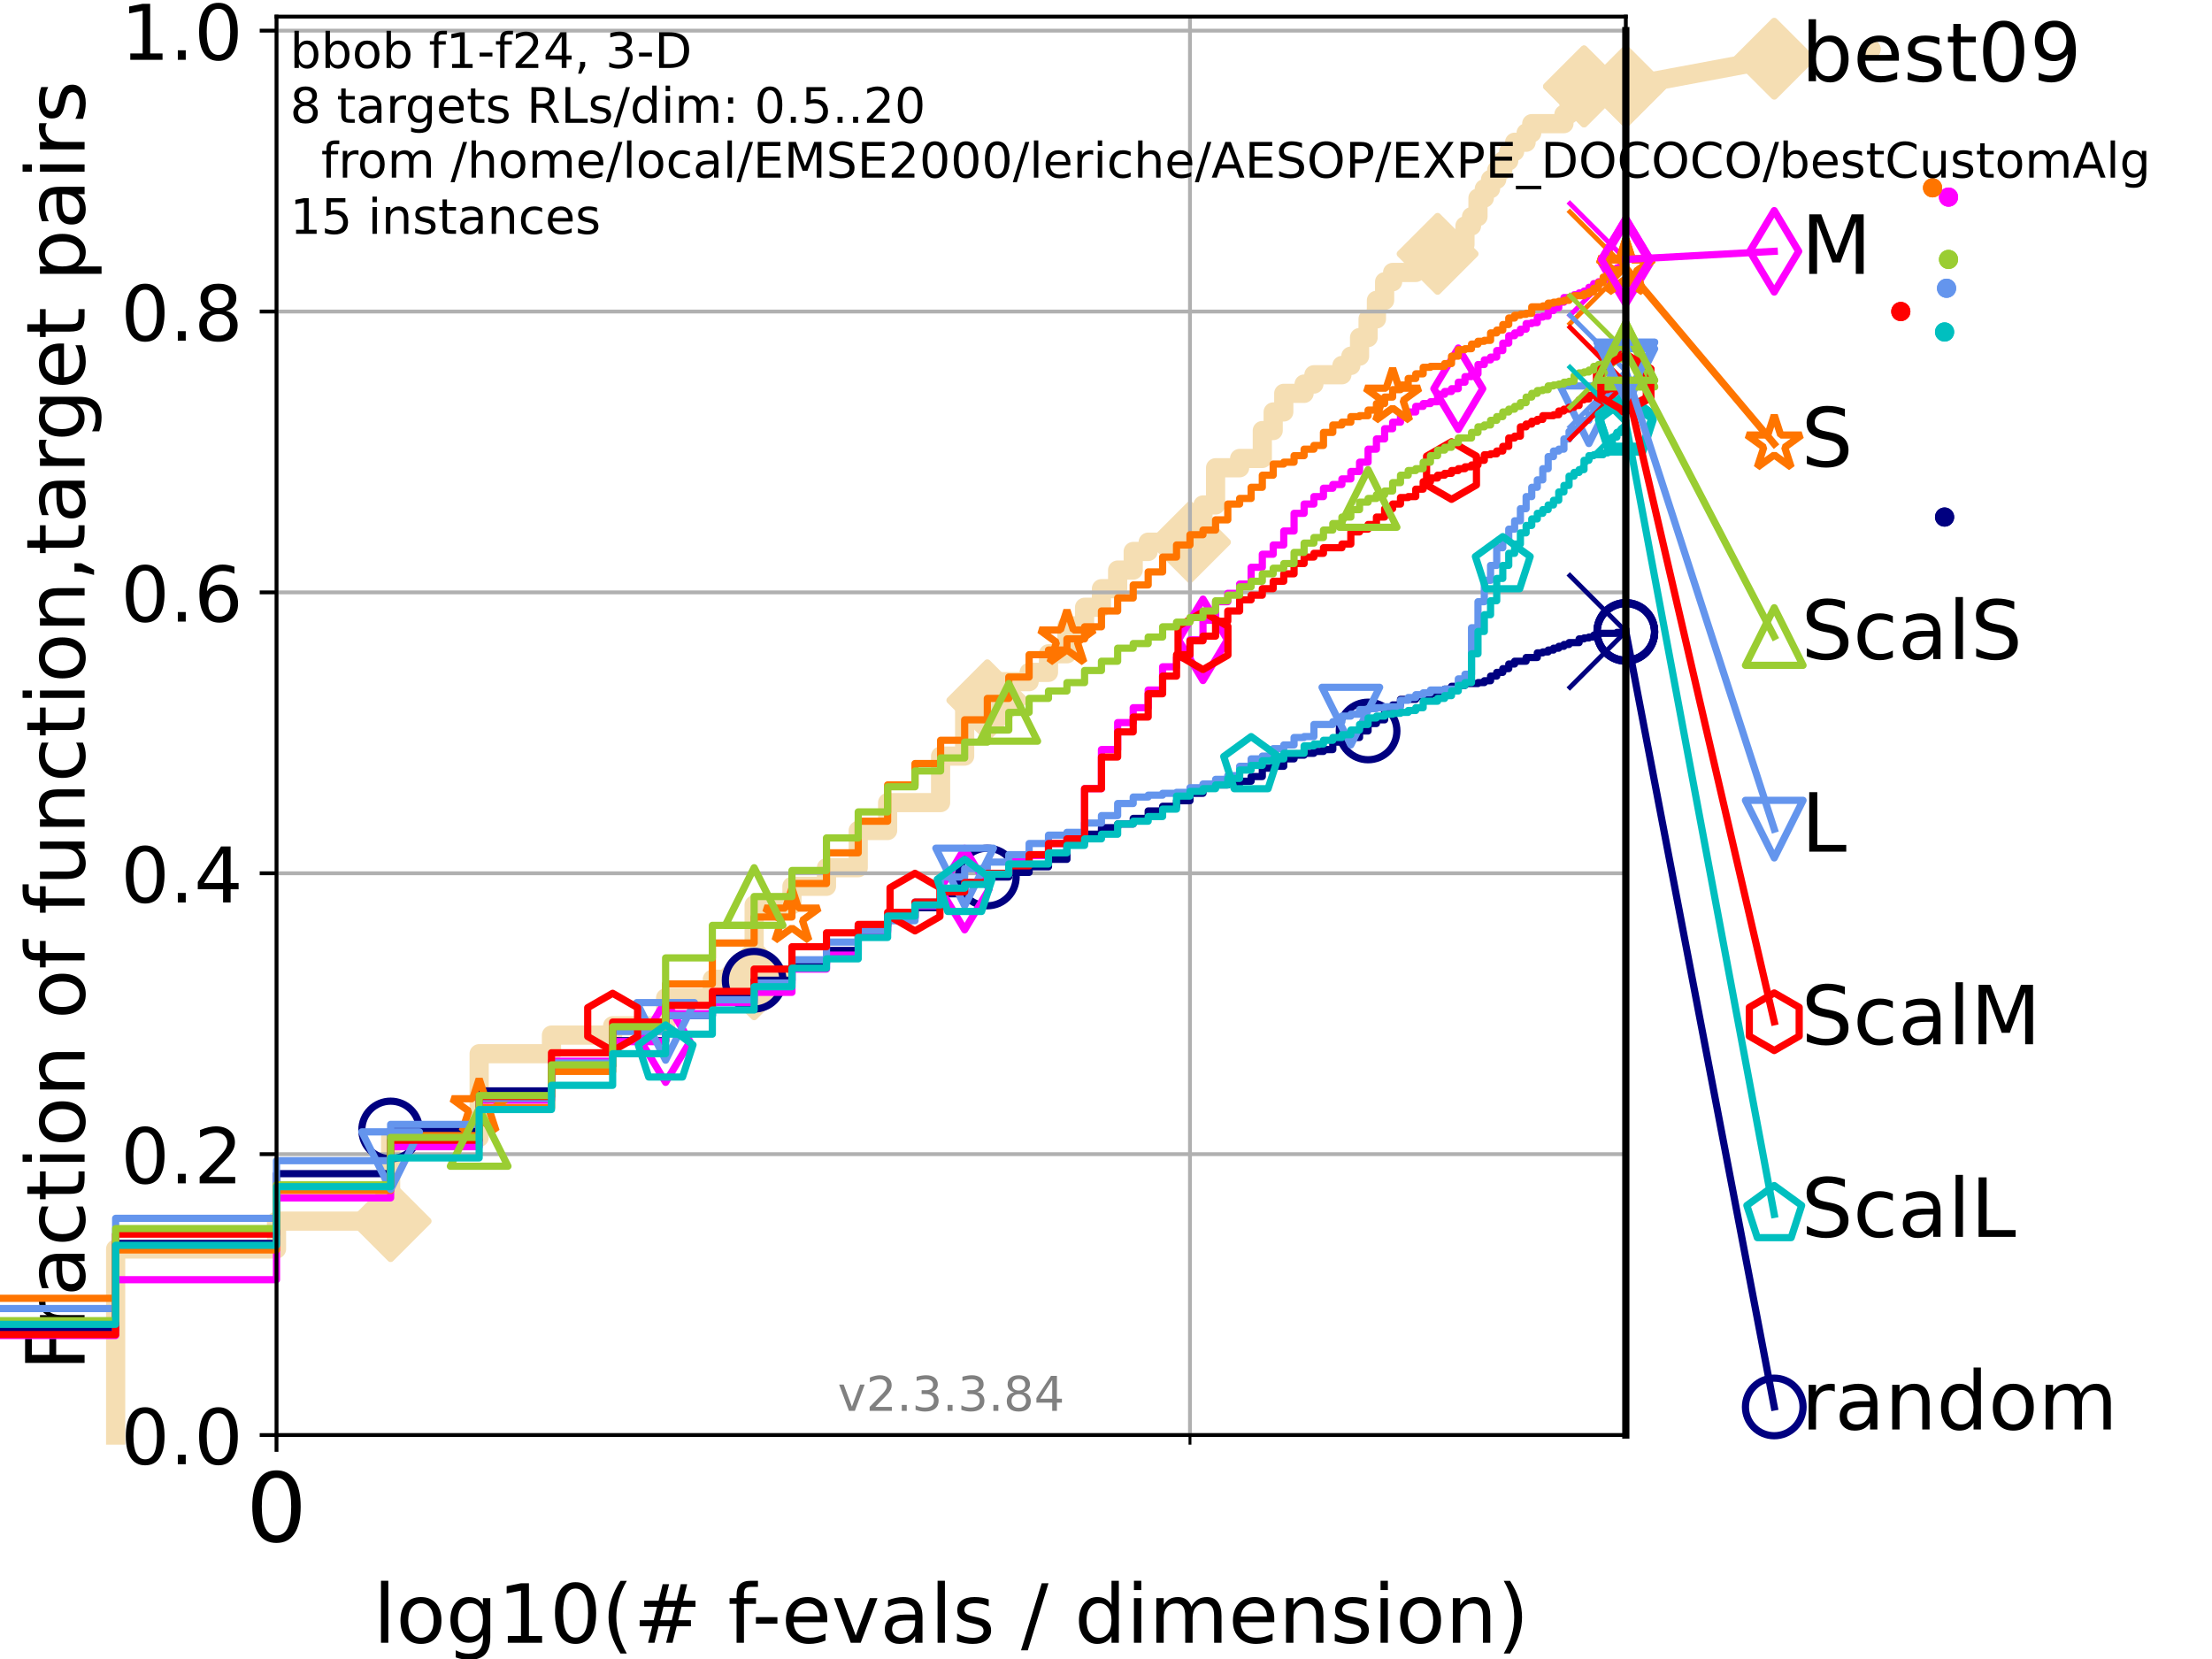 <?xml version="1.0" encoding="utf-8" standalone="no"?>
<!DOCTYPE svg PUBLIC "-//W3C//DTD SVG 1.1//EN"
  "http://www.w3.org/Graphics/SVG/1.1/DTD/svg11.dtd">
<!-- Created with matplotlib (https://matplotlib.org/) -->
<svg height="345.6pt" version="1.1" viewBox="0 0 460.8 345.6" width="460.8pt" xmlns="http://www.w3.org/2000/svg" xmlns:xlink="http://www.w3.org/1999/xlink">
 <defs>
  <style type="text/css">*{stroke-linecap:butt;stroke-linejoin:round;}</style>
 </defs>
 <g id="figure_1">
  <g id="patch_1">
   <path d="M 0 345.6 
L 460.8 345.6 
L 460.8 0 
L 0 0 
z
" style="fill:#ffffff;"/>
  </g>
  <g id="axes_1">
   <g id="patch_2">
    <path d="M 57.6 298.944 
L 338.688 298.944 
L 338.688 3.456 
L 57.6 3.456 
z
" style="fill:#ffffff;"/>
   </g>
   <g id="line2d_1">
    <path d="M 24.091 298.944 
L 24.091 260.194 
L 57.6 260.194 
L 57.6 254.382 
L 81.375 254.382 
L 81.375 236.944 
L 99.817 236.944 
L 99.817 219.507 
L 114.884 219.507 
L 114.884 215.632 
L 127.624 215.632 
L 127.624 213.694 
L 138.659 213.694 
L 138.659 207.882 
L 148.394 207.882 
L 148.394 204.007 
L 157.101 204.007 
L 157.101 188.507 
L 164.978 188.507 
L 164.978 184.632 
L 172.169 184.632 
L 172.169 180.757 
L 178.784 180.757 
L 178.784 173.007 
L 184.908 173.007 
L 184.908 167.194 
L 195.944 167.194 
L 195.944 157.507 
L 200.954 157.507 
L 200.954 145.882 
L 205.678 145.882 
L 205.678 142.007 
L 214.385 142.007 
L 214.385 140.069 
L 218.417 140.069 
L 218.417 136.194 
L 222.262 136.194 
L 222.262 130.382 
L 225.936 130.382 
L 225.936 126.507 
L 229.453 126.507 
L 229.453 122.632 
L 232.827 122.632 
L 232.827 118.757 
L 236.068 118.757 
L 236.068 114.882 
L 239.187 114.882 
L 239.187 112.944 
L 247.894 112.944 
L 247.894 111.007 
L 250.604 111.007 
L 250.604 105.194 
L 253.228 105.194 
L 253.228 97.444 
L 258.238 97.444 
L 258.238 95.507 
L 262.962 95.507 
L 262.962 89.694 
L 265.227 89.694 
L 265.227 85.819 
L 267.431 85.819 
L 267.431 81.944 
L 271.67 81.944 
L 271.67 80.007 
L 273.71 80.007 
L 273.71 78.069 
L 279.546 78.069 
L 279.546 76.132 
L 281.404 76.132 
L 281.404 74.194 
L 283.22 74.194 
L 283.22 70.319 
L 284.997 70.319 
L 284.997 66.444 
L 286.737 66.444 
L 286.737 62.569 
L 288.441 62.569 
L 288.441 58.694 
L 290.111 58.694 
L 290.111 56.757 
L 294.927 56.757 
L 294.927 54.819 
L 297.988 54.819 
L 297.988 52.882 
L 299.477 52.882 
L 299.477 50.944 
L 305.179 50.944 
L 305.179 47.069 
L 306.545 47.069 
L 306.545 45.132 
L 307.889 45.132 
L 307.889 41.257 
L 309.211 41.257 
L 309.211 39.319 
L 310.513 39.319 
L 310.513 37.382 
L 311.794 37.382 
L 311.794 35.444 
L 313.056 35.444 
L 313.056 33.507 
L 314.298 33.507 
L 314.298 31.569 
L 315.523 31.569 
L 315.523 29.632 
L 317.918 29.632 
L 317.918 27.694 
L 319.091 27.694 
L 319.091 25.757 
L 325.795 25.757 
L 325.795 23.819 
L 326.862 23.819 
L 326.862 21.882 
L 327.914 21.882 
L 327.914 19.944 
L 329.981 19.944 
L 329.981 18.007 
L 338.688 18.007 
" style="fill:none;stroke:#f5deb3;stroke-linecap:square;stroke-width:4;"/>
   </g>
   <g id="line2d_2">
    <defs>
     <path d="M -0 7.778 
L 7.778 0 
L 0 -7.778 
L -7.778 -0 
z
" id="m6e44860f2a" style="stroke:#f5deb3;stroke-linejoin:miter;stroke-width:1.5;"/>
    </defs>
    <g>
     <use style="fill:#f5deb3;stroke:#f5deb3;stroke-linejoin:miter;stroke-width:1.5;" x="81.375" xlink:href="#m6e44860f2a" y="254.382"/>
     <use style="fill:#f5deb3;stroke:#f5deb3;stroke-linejoin:miter;stroke-width:1.5;" x="157.101" xlink:href="#m6e44860f2a" y="204.007"/>
     <use style="fill:#f5deb3;stroke:#f5deb3;stroke-linejoin:miter;stroke-width:1.5;" x="205.678" xlink:href="#m6e44860f2a" y="145.882"/>
     <use style="fill:#f5deb3;stroke:#f5deb3;stroke-linejoin:miter;stroke-width:1.5;" x="247.894" xlink:href="#m6e44860f2a" y="112.944"/>
     <use style="fill:#f5deb3;stroke:#f5deb3;stroke-linejoin:miter;stroke-width:1.5;" x="299.477" xlink:href="#m6e44860f2a" y="52.882"/>
     <use style="fill:#f5deb3;stroke:#f5deb3;stroke-linejoin:miter;stroke-width:1.5;" x="329.981" xlink:href="#m6e44860f2a" y="18.007"/>
     <use style="fill:#f5deb3;stroke:#f5deb3;stroke-linejoin:miter;stroke-width:1.5;" x="329.981" xlink:href="#m6e44860f2a" y="18.007"/>
     <use style="fill:#f5deb3;stroke:#f5deb3;stroke-linejoin:miter;stroke-width:1.5;" x="338.688" xlink:href="#m6e44860f2a" y="18.007"/>
    </g>
   </g>
   <g id="line2d_3">
    <path style="fill:none;stroke:#f5deb3;stroke-linecap:square;stroke-width:4;"/>
    <g/>
   </g>
   <g id="line2d_4">
    <path d="M 338.688 18.007 
L 369.608 12.233 
" style="fill:none;stroke:#f5deb3;stroke-linecap:square;stroke-width:4;"/>
    <g>
     <use style="fill:#f5deb3;stroke:#f5deb3;stroke-linejoin:miter;stroke-width:1.5;" x="338.688" xlink:href="#m6e44860f2a" y="18.007"/>
     <use style="fill:#f5deb3;stroke:#f5deb3;stroke-linejoin:miter;stroke-width:1.5;" x="369.608" xlink:href="#m6e44860f2a" y="12.233"/>
    </g>
   </g>
   <g id="matplotlib.axis_1">
    <g id="xtick_1">
     <g id="line2d_5">
      <path clip-path="url(#p194a2e6222)" d="M 57.6 298.944 
L 57.6 3.456 
" style="fill:none;stroke:#b0b0b0;stroke-linecap:square;stroke-width:0.8;"/>
     </g>
     <g id="line2d_6">
      <defs>
       <path d="M 0 0 
L 0 3.5 
" id="ma6f50157e1" style="stroke:#000000;stroke-width:0.8;"/>
      </defs>
      <g>
       <use style="stroke:#000000;stroke-width:0.8;" x="57.6" xlink:href="#ma6f50157e1" y="298.944"/>
      </g>
     </g>
     <g id="text_1">
      <!-- 0 -->
      <g transform="translate(51.237 321.141)scale(0.2 -0.2)">
       <defs>
        <path d="M 31.781 66.406 
Q 24.172 66.406 20.328 58.906 
Q 16.5 51.422 16.5 36.375 
Q 16.5 21.391 20.328 13.891 
Q 24.172 6.391 31.781 6.391 
Q 39.453 6.391 43.281 13.891 
Q 47.125 21.391 47.125 36.375 
Q 47.125 51.422 43.281 58.906 
Q 39.453 66.406 31.781 66.406 
z
M 31.781 74.219 
Q 44.047 74.219 50.516 64.516 
Q 56.984 54.828 56.984 36.375 
Q 56.984 17.969 50.516 8.266 
Q 44.047 -1.422 31.781 -1.422 
Q 19.531 -1.422 13.062 8.266 
Q 6.594 17.969 6.594 36.375 
Q 6.594 54.828 13.062 64.516 
Q 19.531 74.219 31.781 74.219 
z
" id="DejaVuSans-48"/>
       </defs>
       <use xlink:href="#DejaVuSans-48"/>
      </g>
     </g>
    </g>
    <g id="xtick_2">
     <g id="line2d_7">
      <path clip-path="url(#p194a2e6222)" d="M 247.894 298.944 
L 247.894 3.456 
" style="fill:none;stroke:#b0b0b0;stroke-linecap:square;stroke-width:0.8;"/>
     </g>
     <g id="line2d_8">
      <defs>
       <path d="M 0 0 
L 0 2 
" id="me504fc3893" style="stroke:#000000;stroke-width:0.6;"/>
      </defs>
      <g>
       <use style="stroke:#000000;stroke-width:0.6;" x="247.894" xlink:href="#me504fc3893" y="298.944"/>
      </g>
     </g>
    </g>
    <g id="text_2">
     <!-- log10(# f-evals / dimension) -->
     <g transform="translate(77.764 342.218)scale(0.17 -0.17)">
      <defs>
       <path d="M 9.422 75.984 
L 18.406 75.984 
L 18.406 0 
L 9.422 0 
z
" id="DejaVuSans-108"/>
       <path d="M 30.609 48.391 
Q 23.391 48.391 19.188 42.75 
Q 14.984 37.109 14.984 27.297 
Q 14.984 17.484 19.156 11.844 
Q 23.344 6.203 30.609 6.203 
Q 37.797 6.203 41.984 11.859 
Q 46.188 17.531 46.188 27.297 
Q 46.188 37.016 41.984 42.703 
Q 37.797 48.391 30.609 48.391 
z
M 30.609 56 
Q 42.328 56 49.016 48.375 
Q 55.719 40.766 55.719 27.297 
Q 55.719 13.875 49.016 6.219 
Q 42.328 -1.422 30.609 -1.422 
Q 18.844 -1.422 12.172 6.219 
Q 5.516 13.875 5.516 27.297 
Q 5.516 40.766 12.172 48.375 
Q 18.844 56 30.609 56 
z
" id="DejaVuSans-111"/>
       <path d="M 45.406 27.984 
Q 45.406 37.75 41.375 43.109 
Q 37.359 48.484 30.078 48.484 
Q 22.859 48.484 18.828 43.109 
Q 14.797 37.75 14.797 27.984 
Q 14.797 18.266 18.828 12.891 
Q 22.859 7.516 30.078 7.516 
Q 37.359 7.516 41.375 12.891 
Q 45.406 18.266 45.406 27.984 
z
M 54.391 6.781 
Q 54.391 -7.172 48.188 -13.984 
Q 42 -20.797 29.203 -20.797 
Q 24.469 -20.797 20.266 -20.094 
Q 16.062 -19.391 12.109 -17.922 
L 12.109 -9.188 
Q 16.062 -11.328 19.922 -12.344 
Q 23.781 -13.375 27.781 -13.375 
Q 36.625 -13.375 41.016 -8.766 
Q 45.406 -4.156 45.406 5.172 
L 45.406 9.625 
Q 42.625 4.781 38.281 2.391 
Q 33.938 0 27.875 0 
Q 17.828 0 11.672 7.656 
Q 5.516 15.328 5.516 27.984 
Q 5.516 40.672 11.672 48.328 
Q 17.828 56 27.875 56 
Q 33.938 56 38.281 53.609 
Q 42.625 51.219 45.406 46.391 
L 45.406 54.688 
L 54.391 54.688 
z
" id="DejaVuSans-103"/>
       <path d="M 12.406 8.297 
L 28.516 8.297 
L 28.516 63.922 
L 10.984 60.406 
L 10.984 69.391 
L 28.422 72.906 
L 38.281 72.906 
L 38.281 8.297 
L 54.391 8.297 
L 54.391 0 
L 12.406 0 
z
" id="DejaVuSans-49"/>
       <path d="M 31 75.875 
Q 24.469 64.656 21.281 53.656 
Q 18.109 42.672 18.109 31.391 
Q 18.109 20.125 21.312 9.062 
Q 24.516 -2 31 -13.188 
L 23.188 -13.188 
Q 15.875 -1.703 12.234 9.375 
Q 8.594 20.453 8.594 31.391 
Q 8.594 42.281 12.203 53.312 
Q 15.828 64.359 23.188 75.875 
z
" id="DejaVuSans-40"/>
       <path d="M 51.125 44 
L 36.922 44 
L 32.812 27.688 
L 47.125 27.688 
z
M 43.797 71.781 
L 38.719 51.516 
L 52.984 51.516 
L 58.109 71.781 
L 65.922 71.781 
L 60.891 51.516 
L 76.125 51.516 
L 76.125 44 
L 58.984 44 
L 54.984 27.688 
L 70.516 27.688 
L 70.516 20.219 
L 53.078 20.219 
L 48 0 
L 40.188 0 
L 45.219 20.219 
L 30.906 20.219 
L 25.875 0 
L 18.016 0 
L 23.094 20.219 
L 7.719 20.219 
L 7.719 27.688 
L 24.906 27.688 
L 29 44 
L 13.281 44 
L 13.281 51.516 
L 30.906 51.516 
L 35.891 71.781 
z
" id="DejaVuSans-35"/>
       <path id="DejaVuSans-32"/>
       <path d="M 37.109 75.984 
L 37.109 68.5 
L 28.516 68.5 
Q 23.688 68.5 21.797 66.547 
Q 19.922 64.594 19.922 59.516 
L 19.922 54.688 
L 34.719 54.688 
L 34.719 47.703 
L 19.922 47.703 
L 19.922 0 
L 10.891 0 
L 10.891 47.703 
L 2.297 47.703 
L 2.297 54.688 
L 10.891 54.688 
L 10.891 58.5 
Q 10.891 67.625 15.141 71.797 
Q 19.391 75.984 28.609 75.984 
z
" id="DejaVuSans-102"/>
       <path d="M 4.891 31.391 
L 31.203 31.391 
L 31.203 23.391 
L 4.891 23.391 
z
" id="DejaVuSans-45"/>
       <path d="M 56.203 29.594 
L 56.203 25.203 
L 14.891 25.203 
Q 15.484 15.922 20.484 11.062 
Q 25.484 6.203 34.422 6.203 
Q 39.594 6.203 44.453 7.469 
Q 49.312 8.734 54.109 11.281 
L 54.109 2.781 
Q 49.266 0.734 44.188 -0.344 
Q 39.109 -1.422 33.891 -1.422 
Q 20.797 -1.422 13.156 6.188 
Q 5.516 13.812 5.516 26.812 
Q 5.516 40.234 12.766 48.109 
Q 20.016 56 32.328 56 
Q 43.359 56 49.781 48.891 
Q 56.203 41.797 56.203 29.594 
z
M 47.219 32.234 
Q 47.125 39.594 43.094 43.984 
Q 39.062 48.391 32.422 48.391 
Q 24.906 48.391 20.391 44.141 
Q 15.875 39.891 15.188 32.172 
z
" id="DejaVuSans-101"/>
       <path d="M 2.984 54.688 
L 12.5 54.688 
L 29.594 8.797 
L 46.688 54.688 
L 56.203 54.688 
L 35.688 0 
L 23.484 0 
z
" id="DejaVuSans-118"/>
       <path d="M 34.281 27.484 
Q 23.391 27.484 19.188 25 
Q 14.984 22.516 14.984 16.5 
Q 14.984 11.719 18.141 8.906 
Q 21.297 6.109 26.703 6.109 
Q 34.188 6.109 38.703 11.406 
Q 43.219 16.703 43.219 25.484 
L 43.219 27.484 
z
M 52.203 31.203 
L 52.203 0 
L 43.219 0 
L 43.219 8.297 
Q 40.141 3.328 35.547 0.953 
Q 30.953 -1.422 24.312 -1.422 
Q 15.922 -1.422 10.953 3.297 
Q 6 8.016 6 15.922 
Q 6 25.141 12.172 29.828 
Q 18.359 34.516 30.609 34.516 
L 43.219 34.516 
L 43.219 35.406 
Q 43.219 41.609 39.141 45 
Q 35.062 48.391 27.688 48.391 
Q 23 48.391 18.547 47.266 
Q 14.109 46.141 10.016 43.891 
L 10.016 52.203 
Q 14.938 54.109 19.578 55.047 
Q 24.219 56 28.609 56 
Q 40.484 56 46.344 49.844 
Q 52.203 43.703 52.203 31.203 
z
" id="DejaVuSans-97"/>
       <path d="M 44.281 53.078 
L 44.281 44.578 
Q 40.484 46.531 36.375 47.5 
Q 32.281 48.484 27.875 48.484 
Q 21.188 48.484 17.844 46.438 
Q 14.5 44.391 14.5 40.281 
Q 14.5 37.156 16.891 35.375 
Q 19.281 33.594 26.516 31.984 
L 29.594 31.297 
Q 39.156 29.25 43.188 25.516 
Q 47.219 21.781 47.219 15.094 
Q 47.219 7.469 41.188 3.016 
Q 35.156 -1.422 24.609 -1.422 
Q 20.219 -1.422 15.453 -0.562 
Q 10.688 0.297 5.422 2 
L 5.422 11.281 
Q 10.406 8.688 15.234 7.391 
Q 20.062 6.109 24.812 6.109 
Q 31.156 6.109 34.562 8.281 
Q 37.984 10.453 37.984 14.406 
Q 37.984 18.062 35.516 20.016 
Q 33.062 21.969 24.703 23.781 
L 21.578 24.516 
Q 13.234 26.266 9.516 29.906 
Q 5.812 33.547 5.812 39.891 
Q 5.812 47.609 11.281 51.797 
Q 16.75 56 26.812 56 
Q 31.781 56 36.172 55.266 
Q 40.578 54.547 44.281 53.078 
z
" id="DejaVuSans-115"/>
       <path d="M 25.391 72.906 
L 33.688 72.906 
L 8.297 -9.281 
L 0 -9.281 
z
" id="DejaVuSans-47"/>
       <path d="M 45.406 46.391 
L 45.406 75.984 
L 54.391 75.984 
L 54.391 0 
L 45.406 0 
L 45.406 8.203 
Q 42.578 3.328 38.25 0.953 
Q 33.938 -1.422 27.875 -1.422 
Q 17.969 -1.422 11.734 6.484 
Q 5.516 14.406 5.516 27.297 
Q 5.516 40.188 11.734 48.094 
Q 17.969 56 27.875 56 
Q 33.938 56 38.25 53.625 
Q 42.578 51.266 45.406 46.391 
z
M 14.797 27.297 
Q 14.797 17.391 18.875 11.75 
Q 22.953 6.109 30.078 6.109 
Q 37.203 6.109 41.297 11.75 
Q 45.406 17.391 45.406 27.297 
Q 45.406 37.203 41.297 42.844 
Q 37.203 48.484 30.078 48.484 
Q 22.953 48.484 18.875 42.844 
Q 14.797 37.203 14.797 27.297 
z
" id="DejaVuSans-100"/>
       <path d="M 9.422 54.688 
L 18.406 54.688 
L 18.406 0 
L 9.422 0 
z
M 9.422 75.984 
L 18.406 75.984 
L 18.406 64.594 
L 9.422 64.594 
z
" id="DejaVuSans-105"/>
       <path d="M 52 44.188 
Q 55.375 50.25 60.062 53.125 
Q 64.75 56 71.094 56 
Q 79.641 56 84.281 50.016 
Q 88.922 44.047 88.922 33.016 
L 88.922 0 
L 79.891 0 
L 79.891 32.719 
Q 79.891 40.578 77.094 44.375 
Q 74.312 48.188 68.609 48.188 
Q 61.625 48.188 57.562 43.547 
Q 53.516 38.922 53.516 30.906 
L 53.516 0 
L 44.484 0 
L 44.484 32.719 
Q 44.484 40.625 41.703 44.406 
Q 38.922 48.188 33.109 48.188 
Q 26.219 48.188 22.156 43.531 
Q 18.109 38.875 18.109 30.906 
L 18.109 0 
L 9.078 0 
L 9.078 54.688 
L 18.109 54.688 
L 18.109 46.188 
Q 21.188 51.219 25.484 53.609 
Q 29.781 56 35.688 56 
Q 41.656 56 45.828 52.969 
Q 50 49.953 52 44.188 
z
" id="DejaVuSans-109"/>
       <path d="M 54.891 33.016 
L 54.891 0 
L 45.906 0 
L 45.906 32.719 
Q 45.906 40.484 42.875 44.328 
Q 39.844 48.188 33.797 48.188 
Q 26.516 48.188 22.312 43.547 
Q 18.109 38.922 18.109 30.906 
L 18.109 0 
L 9.078 0 
L 9.078 54.688 
L 18.109 54.688 
L 18.109 46.188 
Q 21.344 51.125 25.703 53.562 
Q 30.078 56 35.797 56 
Q 45.219 56 50.047 50.172 
Q 54.891 44.344 54.891 33.016 
z
" id="DejaVuSans-110"/>
       <path d="M 8.016 75.875 
L 15.828 75.875 
Q 23.141 64.359 26.781 53.312 
Q 30.422 42.281 30.422 31.391 
Q 30.422 20.453 26.781 9.375 
Q 23.141 -1.703 15.828 -13.188 
L 8.016 -13.188 
Q 14.5 -2 17.703 9.062 
Q 20.906 20.125 20.906 31.391 
Q 20.906 42.672 17.703 53.656 
Q 14.5 64.656 8.016 75.875 
z
" id="DejaVuSans-41"/>
      </defs>
      <use xlink:href="#DejaVuSans-108"/>
      <use x="27.783" xlink:href="#DejaVuSans-111"/>
      <use x="88.965" xlink:href="#DejaVuSans-103"/>
      <use x="152.441" xlink:href="#DejaVuSans-49"/>
      <use x="216.064" xlink:href="#DejaVuSans-48"/>
      <use x="279.688" xlink:href="#DejaVuSans-40"/>
      <use x="318.701" xlink:href="#DejaVuSans-35"/>
      <use x="402.49" xlink:href="#DejaVuSans-32"/>
      <use x="434.277" xlink:href="#DejaVuSans-102"/>
      <use x="463.982" xlink:href="#DejaVuSans-45"/>
      <use x="500.066" xlink:href="#DejaVuSans-101"/>
      <use x="561.59" xlink:href="#DejaVuSans-118"/>
      <use x="620.77" xlink:href="#DejaVuSans-97"/>
      <use x="682.049" xlink:href="#DejaVuSans-108"/>
      <use x="709.832" xlink:href="#DejaVuSans-115"/>
      <use x="761.932" xlink:href="#DejaVuSans-32"/>
      <use x="793.719" xlink:href="#DejaVuSans-47"/>
      <use x="827.41" xlink:href="#DejaVuSans-32"/>
      <use x="859.197" xlink:href="#DejaVuSans-100"/>
      <use x="922.674" xlink:href="#DejaVuSans-105"/>
      <use x="950.457" xlink:href="#DejaVuSans-109"/>
      <use x="1047.869" xlink:href="#DejaVuSans-101"/>
      <use x="1109.393" xlink:href="#DejaVuSans-110"/>
      <use x="1172.771" xlink:href="#DejaVuSans-115"/>
      <use x="1224.871" xlink:href="#DejaVuSans-105"/>
      <use x="1252.654" xlink:href="#DejaVuSans-111"/>
      <use x="1313.836" xlink:href="#DejaVuSans-110"/>
      <use x="1377.215" xlink:href="#DejaVuSans-41"/>
     </g>
    </g>
   </g>
   <g id="matplotlib.axis_2">
    <g id="ytick_1">
     <g id="line2d_9">
      <path clip-path="url(#p194a2e6222)" d="M 57.6 298.944 
L 338.688 298.944 
" style="fill:none;stroke:#b0b0b0;stroke-linecap:square;stroke-width:0.8;"/>
     </g>
     <g id="line2d_10">
      <defs>
       <path d="M 0 0 
L -3.5 0 
" id="m746a677f9d" style="stroke:#000000;stroke-width:0.8;"/>
      </defs>
      <g>
       <use style="stroke:#000000;stroke-width:0.8;" x="57.6" xlink:href="#m746a677f9d" y="298.944"/>
      </g>
     </g>
     <g id="text_3">
      <!-- 0.0 -->
      <g transform="translate(25.155 305.023)scale(0.16 -0.16)">
       <defs>
        <path d="M 10.688 12.406 
L 21 12.406 
L 21 0 
L 10.688 0 
z
" id="DejaVuSans-46"/>
       </defs>
       <use xlink:href="#DejaVuSans-48"/>
       <use x="63.623" xlink:href="#DejaVuSans-46"/>
       <use x="95.41" xlink:href="#DejaVuSans-48"/>
      </g>
     </g>
    </g>
    <g id="ytick_2">
     <g id="line2d_11">
      <path clip-path="url(#p194a2e6222)" d="M 57.6 240.432 
L 338.688 240.432 
" style="fill:none;stroke:#b0b0b0;stroke-linecap:square;stroke-width:0.8;"/>
     </g>
     <g id="line2d_12">
      <g>
       <use style="stroke:#000000;stroke-width:0.8;" x="57.6" xlink:href="#m746a677f9d" y="240.432"/>
      </g>
     </g>
     <g id="text_4">
      <!-- 0.2 -->
      <g transform="translate(25.155 246.51)scale(0.16 -0.16)">
       <defs>
        <path d="M 19.188 8.297 
L 53.609 8.297 
L 53.609 0 
L 7.328 0 
L 7.328 8.297 
Q 12.938 14.109 22.625 23.891 
Q 32.328 33.688 34.812 36.531 
Q 39.547 41.844 41.422 45.531 
Q 43.312 49.219 43.312 52.781 
Q 43.312 58.594 39.234 62.25 
Q 35.156 65.922 28.609 65.922 
Q 23.969 65.922 18.812 64.312 
Q 13.672 62.703 7.812 59.422 
L 7.812 69.391 
Q 13.766 71.781 18.938 73 
Q 24.125 74.219 28.422 74.219 
Q 39.75 74.219 46.484 68.547 
Q 53.219 62.891 53.219 53.422 
Q 53.219 48.922 51.531 44.891 
Q 49.859 40.875 45.406 35.406 
Q 44.188 33.984 37.641 27.219 
Q 31.109 20.453 19.188 8.297 
z
" id="DejaVuSans-50"/>
       </defs>
       <use xlink:href="#DejaVuSans-48"/>
       <use x="63.623" xlink:href="#DejaVuSans-46"/>
       <use x="95.41" xlink:href="#DejaVuSans-50"/>
      </g>
     </g>
    </g>
    <g id="ytick_3">
     <g id="line2d_13">
      <path clip-path="url(#p194a2e6222)" d="M 57.6 181.919 
L 338.688 181.919 
" style="fill:none;stroke:#b0b0b0;stroke-linecap:square;stroke-width:0.8;"/>
     </g>
     <g id="line2d_14">
      <g>
       <use style="stroke:#000000;stroke-width:0.8;" x="57.6" xlink:href="#m746a677f9d" y="181.919"/>
      </g>
     </g>
     <g id="text_5">
      <!-- 0.4 -->
      <g transform="translate(25.155 187.998)scale(0.16 -0.16)">
       <defs>
        <path d="M 37.797 64.312 
L 12.891 25.391 
L 37.797 25.391 
z
M 35.203 72.906 
L 47.609 72.906 
L 47.609 25.391 
L 58.016 25.391 
L 58.016 17.188 
L 47.609 17.188 
L 47.609 0 
L 37.797 0 
L 37.797 17.188 
L 4.891 17.188 
L 4.891 26.703 
z
" id="DejaVuSans-52"/>
       </defs>
       <use xlink:href="#DejaVuSans-48"/>
       <use x="63.623" xlink:href="#DejaVuSans-46"/>
       <use x="95.41" xlink:href="#DejaVuSans-52"/>
      </g>
     </g>
    </g>
    <g id="ytick_4">
     <g id="line2d_15">
      <path clip-path="url(#p194a2e6222)" d="M 57.6 123.407 
L 338.688 123.407 
" style="fill:none;stroke:#b0b0b0;stroke-linecap:square;stroke-width:0.8;"/>
     </g>
     <g id="line2d_16">
      <g>
       <use style="stroke:#000000;stroke-width:0.8;" x="57.6" xlink:href="#m746a677f9d" y="123.407"/>
      </g>
     </g>
     <g id="text_6">
      <!-- 0.6 -->
      <g transform="translate(25.155 129.485)scale(0.16 -0.16)">
       <defs>
        <path d="M 33.016 40.375 
Q 26.375 40.375 22.484 35.828 
Q 18.609 31.297 18.609 23.391 
Q 18.609 15.531 22.484 10.953 
Q 26.375 6.391 33.016 6.391 
Q 39.656 6.391 43.531 10.953 
Q 47.406 15.531 47.406 23.391 
Q 47.406 31.297 43.531 35.828 
Q 39.656 40.375 33.016 40.375 
z
M 52.594 71.297 
L 52.594 62.312 
Q 48.875 64.062 45.094 64.984 
Q 41.312 65.922 37.594 65.922 
Q 27.828 65.922 22.672 59.328 
Q 17.531 52.734 16.797 39.406 
Q 19.672 43.656 24.016 45.922 
Q 28.375 48.188 33.594 48.188 
Q 44.578 48.188 50.953 41.516 
Q 57.328 34.859 57.328 23.391 
Q 57.328 12.156 50.688 5.359 
Q 44.047 -1.422 33.016 -1.422 
Q 20.359 -1.422 13.672 8.266 
Q 6.984 17.969 6.984 36.375 
Q 6.984 53.656 15.188 63.938 
Q 23.391 74.219 37.203 74.219 
Q 40.922 74.219 44.703 73.484 
Q 48.484 72.75 52.594 71.297 
z
" id="DejaVuSans-54"/>
       </defs>
       <use xlink:href="#DejaVuSans-48"/>
       <use x="63.623" xlink:href="#DejaVuSans-46"/>
       <use x="95.41" xlink:href="#DejaVuSans-54"/>
      </g>
     </g>
    </g>
    <g id="ytick_5">
     <g id="line2d_17">
      <path clip-path="url(#p194a2e6222)" d="M 57.6 64.894 
L 338.688 64.894 
" style="fill:none;stroke:#b0b0b0;stroke-linecap:square;stroke-width:0.8;"/>
     </g>
     <g id="line2d_18">
      <g>
       <use style="stroke:#000000;stroke-width:0.8;" x="57.6" xlink:href="#m746a677f9d" y="64.894"/>
      </g>
     </g>
     <g id="text_7">
      <!-- 0.8 -->
      <g transform="translate(25.155 70.973)scale(0.16 -0.16)">
       <defs>
        <path d="M 31.781 34.625 
Q 24.75 34.625 20.719 30.859 
Q 16.703 27.094 16.703 20.516 
Q 16.703 13.922 20.719 10.156 
Q 24.75 6.391 31.781 6.391 
Q 38.812 6.391 42.859 10.172 
Q 46.922 13.969 46.922 20.516 
Q 46.922 27.094 42.891 30.859 
Q 38.875 34.625 31.781 34.625 
z
M 21.922 38.812 
Q 15.578 40.375 12.031 44.719 
Q 8.5 49.078 8.5 55.328 
Q 8.5 64.062 14.719 69.141 
Q 20.953 74.219 31.781 74.219 
Q 42.672 74.219 48.875 69.141 
Q 55.078 64.062 55.078 55.328 
Q 55.078 49.078 51.531 44.719 
Q 48 40.375 41.703 38.812 
Q 48.828 37.156 52.797 32.312 
Q 56.781 27.484 56.781 20.516 
Q 56.781 9.906 50.312 4.234 
Q 43.844 -1.422 31.781 -1.422 
Q 19.734 -1.422 13.25 4.234 
Q 6.781 9.906 6.781 20.516 
Q 6.781 27.484 10.781 32.312 
Q 14.797 37.156 21.922 38.812 
z
M 18.312 54.391 
Q 18.312 48.734 21.844 45.562 
Q 25.391 42.391 31.781 42.391 
Q 38.141 42.391 41.719 45.562 
Q 45.312 48.734 45.312 54.391 
Q 45.312 60.062 41.719 63.234 
Q 38.141 66.406 31.781 66.406 
Q 25.391 66.406 21.844 63.234 
Q 18.312 60.062 18.312 54.391 
z
" id="DejaVuSans-56"/>
       </defs>
       <use xlink:href="#DejaVuSans-48"/>
       <use x="63.623" xlink:href="#DejaVuSans-46"/>
       <use x="95.41" xlink:href="#DejaVuSans-56"/>
      </g>
     </g>
    </g>
    <g id="ytick_6">
     <g id="line2d_19">
      <path clip-path="url(#p194a2e6222)" d="M 57.6 6.382 
L 338.688 6.382 
" style="fill:none;stroke:#b0b0b0;stroke-linecap:square;stroke-width:0.8;"/>
     </g>
     <g id="line2d_20">
      <g>
       <use style="stroke:#000000;stroke-width:0.8;" x="57.6" xlink:href="#m746a677f9d" y="6.382"/>
      </g>
     </g>
     <g id="text_8">
      <!-- 1.0 -->
      <g transform="translate(25.155 12.46)scale(0.16 -0.16)">
       <use xlink:href="#DejaVuSans-49"/>
       <use x="63.623" xlink:href="#DejaVuSans-46"/>
       <use x="95.41" xlink:href="#DejaVuSans-48"/>
      </g>
     </g>
    </g>
    <g id="text_9">
     <!-- Fraction of function,target pairs -->
     <g transform="translate(17.62 285.585)rotate(-90)scale(0.17 -0.17)">
      <defs>
       <path d="M 9.812 72.906 
L 51.703 72.906 
L 51.703 64.594 
L 19.672 64.594 
L 19.672 43.109 
L 48.578 43.109 
L 48.578 34.812 
L 19.672 34.812 
L 19.672 0 
L 9.812 0 
z
" id="DejaVuSans-70"/>
       <path d="M 41.109 46.297 
Q 39.594 47.172 37.812 47.578 
Q 36.031 48 33.891 48 
Q 26.266 48 22.188 43.047 
Q 18.109 38.094 18.109 28.812 
L 18.109 0 
L 9.078 0 
L 9.078 54.688 
L 18.109 54.688 
L 18.109 46.188 
Q 20.953 51.172 25.484 53.578 
Q 30.031 56 36.531 56 
Q 37.453 56 38.578 55.875 
Q 39.703 55.766 41.062 55.516 
z
" id="DejaVuSans-114"/>
       <path d="M 48.781 52.594 
L 48.781 44.188 
Q 44.969 46.297 41.141 47.344 
Q 37.312 48.391 33.406 48.391 
Q 24.656 48.391 19.812 42.844 
Q 14.984 37.312 14.984 27.297 
Q 14.984 17.281 19.812 11.734 
Q 24.656 6.203 33.406 6.203 
Q 37.312 6.203 41.141 7.25 
Q 44.969 8.297 48.781 10.406 
L 48.781 2.094 
Q 45.016 0.344 40.984 -0.531 
Q 36.969 -1.422 32.422 -1.422 
Q 20.062 -1.422 12.781 6.344 
Q 5.516 14.109 5.516 27.297 
Q 5.516 40.672 12.859 48.328 
Q 20.219 56 33.016 56 
Q 37.156 56 41.109 55.141 
Q 45.062 54.297 48.781 52.594 
z
" id="DejaVuSans-99"/>
       <path d="M 18.312 70.219 
L 18.312 54.688 
L 36.812 54.688 
L 36.812 47.703 
L 18.312 47.703 
L 18.312 18.016 
Q 18.312 11.328 20.141 9.422 
Q 21.969 7.516 27.594 7.516 
L 36.812 7.516 
L 36.812 0 
L 27.594 0 
Q 17.188 0 13.234 3.875 
Q 9.281 7.766 9.281 18.016 
L 9.281 47.703 
L 2.688 47.703 
L 2.688 54.688 
L 9.281 54.688 
L 9.281 70.219 
z
" id="DejaVuSans-116"/>
       <path d="M 8.5 21.578 
L 8.5 54.688 
L 17.484 54.688 
L 17.484 21.922 
Q 17.484 14.156 20.5 10.266 
Q 23.531 6.391 29.594 6.391 
Q 36.859 6.391 41.078 11.031 
Q 45.312 15.672 45.312 23.688 
L 45.312 54.688 
L 54.297 54.688 
L 54.297 0 
L 45.312 0 
L 45.312 8.406 
Q 42.047 3.422 37.719 1 
Q 33.406 -1.422 27.688 -1.422 
Q 18.266 -1.422 13.375 4.438 
Q 8.5 10.297 8.5 21.578 
z
M 31.109 56 
z
" id="DejaVuSans-117"/>
       <path d="M 11.719 12.406 
L 22.016 12.406 
L 22.016 4 
L 14.016 -11.625 
L 7.719 -11.625 
L 11.719 4 
z
" id="DejaVuSans-44"/>
       <path d="M 18.109 8.203 
L 18.109 -20.797 
L 9.078 -20.797 
L 9.078 54.688 
L 18.109 54.688 
L 18.109 46.391 
Q 20.953 51.266 25.266 53.625 
Q 29.594 56 35.594 56 
Q 45.562 56 51.781 48.094 
Q 58.016 40.188 58.016 27.297 
Q 58.016 14.406 51.781 6.484 
Q 45.562 -1.422 35.594 -1.422 
Q 29.594 -1.422 25.266 0.953 
Q 20.953 3.328 18.109 8.203 
z
M 48.688 27.297 
Q 48.688 37.203 44.609 42.844 
Q 40.531 48.484 33.406 48.484 
Q 26.266 48.484 22.188 42.844 
Q 18.109 37.203 18.109 27.297 
Q 18.109 17.391 22.188 11.75 
Q 26.266 6.109 33.406 6.109 
Q 40.531 6.109 44.609 11.75 
Q 48.688 17.391 48.688 27.297 
z
" id="DejaVuSans-112"/>
      </defs>
      <use xlink:href="#DejaVuSans-70"/>
      <use x="50.27" xlink:href="#DejaVuSans-114"/>
      <use x="91.383" xlink:href="#DejaVuSans-97"/>
      <use x="152.662" xlink:href="#DejaVuSans-99"/>
      <use x="207.643" xlink:href="#DejaVuSans-116"/>
      <use x="246.852" xlink:href="#DejaVuSans-105"/>
      <use x="274.635" xlink:href="#DejaVuSans-111"/>
      <use x="335.816" xlink:href="#DejaVuSans-110"/>
      <use x="399.195" xlink:href="#DejaVuSans-32"/>
      <use x="430.982" xlink:href="#DejaVuSans-111"/>
      <use x="492.164" xlink:href="#DejaVuSans-102"/>
      <use x="527.369" xlink:href="#DejaVuSans-32"/>
      <use x="559.156" xlink:href="#DejaVuSans-102"/>
      <use x="594.361" xlink:href="#DejaVuSans-117"/>
      <use x="657.74" xlink:href="#DejaVuSans-110"/>
      <use x="721.119" xlink:href="#DejaVuSans-99"/>
      <use x="776.1" xlink:href="#DejaVuSans-116"/>
      <use x="815.309" xlink:href="#DejaVuSans-105"/>
      <use x="843.092" xlink:href="#DejaVuSans-111"/>
      <use x="904.273" xlink:href="#DejaVuSans-110"/>
      <use x="967.652" xlink:href="#DejaVuSans-44"/>
      <use x="999.439" xlink:href="#DejaVuSans-116"/>
      <use x="1038.648" xlink:href="#DejaVuSans-97"/>
      <use x="1099.928" xlink:href="#DejaVuSans-114"/>
      <use x="1139.291" xlink:href="#DejaVuSans-103"/>
      <use x="1202.768" xlink:href="#DejaVuSans-101"/>
      <use x="1264.291" xlink:href="#DejaVuSans-116"/>
      <use x="1303.5" xlink:href="#DejaVuSans-32"/>
      <use x="1335.287" xlink:href="#DejaVuSans-112"/>
      <use x="1398.764" xlink:href="#DejaVuSans-97"/>
      <use x="1460.043" xlink:href="#DejaVuSans-105"/>
      <use x="1487.826" xlink:href="#DejaVuSans-114"/>
      <use x="1528.939" xlink:href="#DejaVuSans-115"/>
     </g>
    </g>
   </g>
   <g id="line2d_21">
    <defs>
     <path d="M 0 1.5 
C 0.398 1.5 0.779 1.342 1.061 1.061 
C 1.342 0.779 1.5 0.398 1.5 0 
C 1.5 -0.398 1.342 -0.779 1.061 -1.061 
C 0.779 -1.342 0.398 -1.5 0 -1.5 
C -0.398 -1.5 -0.779 -1.342 -1.061 -1.061 
C -1.342 -0.779 -1.5 -0.398 -1.5 0 
C -1.5 0.398 -1.342 0.779 -1.061 1.061 
C -0.779 1.342 -0.398 1.5 0 1.5 
z
" id="mdc471e897b" style="stroke:#f5deb3;"/>
    </defs>
    <g>
     <use style="fill:#f5deb3;stroke:#f5deb3;" x="389.777" xlink:href="#mdc471e897b" y="10.257"/>
     <use style="fill:#f5deb3;stroke:#f5deb3;" x="389.777" xlink:href="#mdc471e897b" y="10.257"/>
    </g>
   </g>
   <g id="line2d_22">
    <defs>
     <path d="M 0 1.5 
C 0.398 1.5 0.779 1.342 1.061 1.061 
C 1.342 0.779 1.5 0.398 1.5 0 
C 1.5 -0.398 1.342 -0.779 1.061 -1.061 
C 0.779 -1.342 0.398 -1.5 0 -1.5 
C -0.398 -1.5 -0.779 -1.342 -1.061 -1.061 
C -1.342 -0.779 -1.5 -0.398 -1.5 0 
C -1.5 0.398 -1.342 0.779 -1.061 1.061 
C -0.779 1.342 -0.398 1.5 0 1.5 
z
" id="m440d6c68ef" style="stroke:#000080;"/>
    </defs>
    <g>
     <use style="fill:#000080;stroke:#000080;" x="405.092" xlink:href="#m440d6c68ef" y="107.713"/>
     <use style="fill:#000080;stroke:#000080;" x="405.092" xlink:href="#m440d6c68ef" y="107.713"/>
    </g>
   </g>
   <g id="line2d_23">
    <path d="M -1 276.857 
L 24.091 276.857 
L 24.091 259.032 
L 57.6 259.032 
L 57.6 244.5 
L 81.375 244.5 
L 81.375 235.394 
L 99.817 235.394 
L 99.817 227.257 
L 114.884 227.257 
L 114.884 222.025 
L 127.624 222.025 
L 127.624 216.794 
L 138.659 216.794 
L 138.659 211.563 
L 148.394 211.563 
L 148.394 207.3 
L 157.101 207.3 
L 157.101 204.2 
L 164.978 204.2 
L 164.978 200.713 
L 172.169 200.713 
L 172.169 198 
L 178.784 198 
L 178.784 192.963 
L 184.908 192.963 
L 184.908 191.219 
L 190.61 191.219 
L 190.61 189.088 
L 195.944 189.088 
L 195.944 186.182 
L 200.954 186.182 
L 200.954 183.857 
L 205.678 183.857 
L 205.678 182.694 
L 210.146 182.694 
L 210.146 181.725 
L 214.385 181.725 
L 214.385 180.563 
L 218.417 180.563 
L 218.417 179.013 
L 222.262 179.013 
L 222.262 175.525 
L 225.936 175.525 
L 225.936 173.782 
L 229.453 173.782 
L 229.453 172.425 
L 232.827 172.425 
L 232.827 171.65 
L 236.068 171.65 
L 236.068 170.488 
L 239.187 170.488 
L 239.187 168.938 
L 242.193 168.938 
L 242.193 167.969 
L 245.093 167.969 
L 245.093 166.807 
L 247.894 166.807 
L 247.894 165.257 
L 250.604 165.257 
L 250.604 163.707 
L 253.228 163.707 
L 253.228 163.513 
L 255.771 163.513 
L 255.771 163.319 
L 258.238 163.319 
L 258.238 162.738 
L 260.634 162.738 
L 260.634 161.769 
L 262.962 161.769 
L 262.962 160.025 
L 265.227 160.025 
L 265.227 159.638 
L 267.431 159.638 
L 267.431 158.088 
L 269.577 158.088 
L 269.577 157.313 
L 271.67 157.313 
L 271.67 156.925 
L 273.71 156.925 
L 273.71 156.538 
L 275.702 156.538 
L 275.702 156.15 
L 277.646 156.15 
L 277.646 154.6 
L 279.546 154.6 
L 279.546 154.213 
L 281.404 154.213 
L 281.404 153.632 
L 283.22 153.632 
L 283.22 152.275 
L 284.997 152.275 
L 284.997 150.725 
L 286.737 150.725 
L 286.737 149.95 
L 288.441 149.95 
L 288.441 148.207 
L 290.111 148.207 
L 290.111 146.85 
L 291.748 146.85 
L 291.748 145.688 
L 294.927 145.688 
L 294.927 145.107 
L 296.471 145.107 
L 296.471 144.913 
L 297.988 144.913 
L 297.988 144.525 
L 299.477 144.525 
L 299.477 144.332 
L 300.94 144.332 
L 300.94 143.557 
L 302.377 143.557 
L 302.377 142.975 
L 303.79 142.975 
L 303.79 142.782 
L 305.179 142.782 
L 305.179 142.394 
L 307.889 142.394 
L 307.889 142.2 
L 309.211 142.2 
L 309.211 141.813 
L 310.513 141.813 
L 310.513 140.844 
L 311.794 140.844 
L 311.794 140.069 
L 313.056 140.069 
L 313.056 139.294 
L 314.298 139.294 
L 314.298 138.325 
L 315.523 138.325 
L 315.523 137.744 
L 317.918 137.744 
L 317.918 136.969 
L 320.247 136.969 
L 320.247 136 
L 321.386 136 
L 321.386 135.807 
L 322.511 135.807 
L 322.511 135.419 
L 323.62 135.419 
L 323.62 135.032 
L 324.715 135.032 
L 324.715 134.644 
L 325.795 134.644 
L 325.795 134.257 
L 326.862 134.257 
L 326.862 133.869 
L 328.954 133.869 
L 328.954 133.094 
L 329.981 133.094 
L 329.981 132.9 
L 330.995 132.9 
L 330.995 132.707 
L 331.996 132.707 
L 331.996 132.319 
L 332.986 132.319 
L 332.986 131.932 
L 336.831 131.932 
L 336.831 131.738 
L 338.688 131.738 
L 338.688 131.544 
L 338.688 131.544 
" style="fill:none;stroke:#000080;stroke-linecap:square;stroke-width:1.5;"/>
   </g>
   <g id="line2d_24">
    <defs>
     <path d="M 0 6 
C 1.591 6 3.117 5.368 4.243 4.243 
C 5.368 3.117 6 1.591 6 0 
C 6 -1.591 5.368 -3.117 4.243 -4.243 
C 3.117 -5.368 1.591 -6 0 -6 
C -1.591 -6 -3.117 -5.368 -4.243 -4.243 
C -5.368 -3.117 -6 -1.591 -6 0 
C -6 1.591 -5.368 3.117 -4.243 4.243 
C -3.117 5.368 -1.591 6 0 6 
z
" id="m4732d9fb49" style="stroke:#000080;stroke-width:1.5;"/>
    </defs>
    <g>
     <use style="fill-opacity:0;stroke:#000080;stroke-width:1.5;" x="81.375" xlink:href="#m4732d9fb49" y="235.394"/>
     <use style="fill-opacity:0;stroke:#000080;stroke-width:1.5;" x="157.101" xlink:href="#m4732d9fb49" y="204.2"/>
     <use style="fill-opacity:0;stroke:#000080;stroke-width:1.5;" x="205.678" xlink:href="#m4732d9fb49" y="182.694"/>
     <use style="fill-opacity:0;stroke:#000080;stroke-width:1.5;" x="284.997" xlink:href="#m4732d9fb49" y="152.275"/>
     <use style="fill-opacity:0;stroke:#000080;stroke-width:1.5;" x="338.688" xlink:href="#m4732d9fb49" y="131.738"/>
     <use style="fill-opacity:0;stroke:#000080;stroke-width:1.5;" x="338.688" xlink:href="#m4732d9fb49" y="131.738"/>
     <use style="fill-opacity:0;stroke:#000080;stroke-width:1.5;" x="338.688" xlink:href="#m4732d9fb49" y="131.544"/>
    </g>
   </g>
   <g id="line2d_25">
    <path style="fill:none;stroke:#000080;stroke-linecap:square;stroke-width:1.5;"/>
    <g/>
   </g>
   <g id="line2d_26">
    <path clip-path="url(#p194a2e6222)" d="M 338.688 131.544 
" style="fill:none;stroke:#000080;stroke-linecap:square;stroke-width:1.5;"/>
    <defs>
     <path d="M -12 12 
L 12 -12 
M -12 -12 
L 12 12 
" id="md822efdf8b" style="stroke:#000080;"/>
    </defs>
    <g clip-path="url(#p194a2e6222)">
     <use style="fill:#000080;stroke:#000080;" x="338.688" xlink:href="#md822efdf8b" y="131.544"/>
    </g>
   </g>
   <g id="line2d_27">
    <defs>
     <path d="M 0 1.5 
C 0.398 1.5 0.779 1.342 1.061 1.061 
C 1.342 0.779 1.5 0.398 1.5 0 
C 1.5 -0.398 1.342 -0.779 1.061 -1.061 
C 0.779 -1.342 0.398 -1.5 0 -1.5 
C -0.398 -1.5 -0.779 -1.342 -1.061 -1.061 
C -1.342 -0.779 -1.5 -0.398 -1.5 0 
C -1.5 0.398 -1.342 0.779 -1.061 1.061 
C -0.779 1.342 -0.398 1.5 0 1.5 
z
" id="mba61ab40de" style="stroke:#ff00ff;"/>
    </defs>
    <g>
     <use style="fill:#ff00ff;stroke:#ff00ff;" x="405.91" xlink:href="#mba61ab40de" y="41.063"/>
     <use style="fill:#ff00ff;stroke:#ff00ff;" x="405.91" xlink:href="#mba61ab40de" y="41.063"/>
    </g>
   </g>
   <g id="line2d_28">
    <path d="M -1 278.213 
L 24.091 278.213 
L 24.091 266.588 
L 57.6 266.588 
L 57.6 249.538 
L 81.375 249.538 
L 81.375 238.882 
L 99.817 238.882 
L 99.817 229.194 
L 114.884 229.194 
L 114.884 221.057 
L 127.624 221.057 
L 127.624 216.988 
L 138.659 216.988 
L 138.659 211.175 
L 148.394 211.175 
L 148.394 208.85 
L 157.101 208.85 
L 157.101 206.719 
L 164.978 206.719 
L 164.978 201.875 
L 172.169 201.875 
L 172.169 198.969 
L 178.784 198.969 
L 178.784 194.125 
L 184.908 194.125 
L 184.908 191.219 
L 190.61 191.219 
L 190.61 188.7 
L 195.944 188.7 
L 195.944 185.213 
L 200.954 185.213 
L 200.954 184.05 
L 205.678 184.05 
L 205.678 182.113 
L 210.146 182.113 
L 210.146 179.013 
L 214.385 179.013 
L 214.385 178.238 
L 218.417 178.238 
L 218.417 175.719 
L 222.262 175.719 
L 222.262 174.169 
L 225.936 174.169 
L 225.936 164.288 
L 229.453 164.288 
L 229.453 156.15 
L 232.827 156.15 
L 232.827 150.532 
L 236.068 150.532 
L 236.068 147.432 
L 239.187 147.432 
L 239.187 143.75 
L 242.193 143.75 
L 242.193 138.907 
L 245.093 138.907 
L 245.093 136.969 
L 247.894 136.969 
L 247.894 133.288 
L 250.604 133.288 
L 250.604 129.219 
L 253.228 129.219 
L 253.228 125.344 
L 255.771 125.344 
L 255.771 123.6 
L 258.238 123.6 
L 258.238 121.663 
L 260.634 121.663 
L 260.634 118.175 
L 262.962 118.175 
L 262.962 115.463 
L 265.227 115.463 
L 265.227 113.525 
L 267.431 113.525 
L 267.431 110.619 
L 269.577 110.619 
L 269.577 106.938 
L 271.67 106.938 
L 271.67 105 
L 273.71 105 
L 273.71 103.45 
L 275.702 103.45 
L 275.702 101.707 
L 277.646 101.707 
L 277.646 100.932 
L 279.546 100.932 
L 279.546 99.769 
L 281.404 99.769 
L 281.404 98.219 
L 283.22 98.219 
L 283.22 96.282 
L 284.997 96.282 
L 284.997 93.569 
L 286.737 93.569 
L 286.737 91.438 
L 288.441 91.438 
L 288.441 89.307 
L 290.111 89.307 
L 290.111 87.95 
L 291.748 87.95 
L 291.748 86.594 
L 293.352 86.594 
L 293.352 85.819 
L 294.927 85.819 
L 294.927 84.657 
L 296.471 84.657 
L 296.471 84.075 
L 297.988 84.075 
L 297.988 83.688 
L 299.477 83.688 
L 299.477 82.138 
L 300.94 82.138 
L 300.94 81.557 
L 302.377 81.557 
L 302.377 80.975 
L 303.79 80.975 
L 303.79 79.619 
L 305.179 79.619 
L 305.179 78.457 
L 306.545 78.457 
L 306.545 77.875 
L 307.889 77.875 
L 307.889 75.938 
L 309.211 75.938 
L 309.211 74.969 
L 310.513 74.969 
L 310.513 74.388 
L 311.794 74.388 
L 311.794 73.032 
L 313.056 73.032 
L 313.056 71.482 
L 314.298 71.482 
L 314.298 69.932 
L 315.523 69.932 
L 315.523 69.35 
L 316.729 69.35 
L 316.729 68.575 
L 317.918 68.575 
L 317.918 67.413 
L 319.091 67.413 
L 319.091 67.219 
L 320.247 67.219 
L 320.247 66.057 
L 321.386 66.057 
L 321.386 65.863 
L 322.511 65.863 
L 322.511 64.7 
L 323.62 64.7 
L 323.62 64.119 
L 324.715 64.119 
L 324.715 62.957 
L 325.795 62.957 
L 325.795 61.988 
L 327.914 61.988 
L 327.914 61.407 
L 328.954 61.407 
L 328.954 61.019 
L 329.981 61.019 
L 329.981 60.632 
L 330.995 60.632 
L 330.995 59.857 
L 331.996 59.857 
L 331.996 59.082 
L 332.986 59.082 
L 332.986 58.694 
L 333.964 58.694 
L 333.964 58.307 
L 334.931 58.307 
L 334.931 57.532 
L 335.886 57.532 
L 335.886 56.369 
L 336.831 56.369 
L 336.831 55.788 
L 337.765 55.788 
L 337.765 54.819 
L 338.688 54.819 
L 338.688 54.044 
L 338.688 54.044 
" style="fill:none;stroke:#ff00ff;stroke-linecap:square;stroke-width:1.5;"/>
   </g>
   <g id="line2d_29">
    <defs>
     <path d="M -0 8.485 
L 5.091 0 
L 0 -8.485 
L -5.091 -0 
z
" id="m6f1d73f914" style="stroke:#ff00ff;stroke-linejoin:miter;stroke-width:1.5;"/>
    </defs>
    <g>
     <use style="fill-opacity:0;stroke:#ff00ff;stroke-linejoin:miter;stroke-width:1.5;" x="138.659" xlink:href="#m6f1d73f914" y="216.988"/>
     <use style="fill-opacity:0;stroke:#ff00ff;stroke-linejoin:miter;stroke-width:1.5;" x="200.954" xlink:href="#m6f1d73f914" y="185.213"/>
     <use style="fill-opacity:0;stroke:#ff00ff;stroke-linejoin:miter;stroke-width:1.5;" x="250.604" xlink:href="#m6f1d73f914" y="133.288"/>
     <use style="fill-opacity:0;stroke:#ff00ff;stroke-linejoin:miter;stroke-width:1.5;" x="303.79" xlink:href="#m6f1d73f914" y="80.975"/>
     <use style="fill-opacity:0;stroke:#ff00ff;stroke-linejoin:miter;stroke-width:1.5;" x="338.688" xlink:href="#m6f1d73f914" y="54.819"/>
     <use style="fill-opacity:0;stroke:#ff00ff;stroke-linejoin:miter;stroke-width:1.5;" x="338.688" xlink:href="#m6f1d73f914" y="54.044"/>
    </g>
   </g>
   <g id="line2d_30">
    <path style="fill:none;stroke:#ff00ff;stroke-linecap:square;stroke-width:1.5;"/>
    <g/>
   </g>
   <g id="line2d_31">
    <path clip-path="url(#p194a2e6222)" d="M 338.688 54.044 
" style="fill:none;stroke:#ff00ff;stroke-linecap:square;stroke-width:1.5;"/>
    <defs>
     <path d="M -12 12 
L 12 -12 
M -12 -12 
L 12 12 
" id="md9febcf471" style="stroke:#ff00ff;"/>
    </defs>
    <g clip-path="url(#p194a2e6222)">
     <use style="fill:#ff00ff;stroke:#ff00ff;" x="338.688" xlink:href="#md9febcf471" y="54.044"/>
    </g>
   </g>
   <g id="line2d_32">
    <defs>
     <path d="M 0 1.5 
C 0.398 1.5 0.779 1.342 1.061 1.061 
C 1.342 0.779 1.5 0.398 1.5 0 
C 1.5 -0.398 1.342 -0.779 1.061 -1.061 
C 0.779 -1.342 0.398 -1.5 0 -1.5 
C -0.398 -1.5 -0.779 -1.342 -1.061 -1.061 
C -1.342 -0.779 -1.5 -0.398 -1.5 0 
C -1.5 0.398 -1.342 0.779 -1.061 1.061 
C -0.779 1.342 -0.398 1.5 0 1.5 
z
" id="m37c8bd05d3" style="stroke:#ff7500;"/>
    </defs>
    <g>
     <use style="fill:#ff7500;stroke:#ff7500;" x="402.587" xlink:href="#m37c8bd05d3" y="39.125"/>
     <use style="fill:#ff7500;stroke:#ff7500;" x="402.587" xlink:href="#m37c8bd05d3" y="39.125"/>
    </g>
   </g>
   <g id="line2d_33">
    <path d="M -1 270.463 
L 24.091 270.463 
L 24.091 260.388 
L 57.6 260.388 
L 57.6 247.988 
L 81.375 247.988 
L 81.375 236.557 
L 99.817 236.557 
L 99.817 230.744 
L 114.884 230.744 
L 114.884 223.188 
L 127.624 223.188 
L 127.624 214.275 
L 138.659 214.275 
L 138.659 204.975 
L 148.394 204.975 
L 148.394 196.45 
L 157.101 196.45 
L 157.101 191.025 
L 164.978 191.025 
L 164.978 184.05 
L 172.169 184.05 
L 172.169 177.657 
L 178.784 177.657 
L 178.784 171.069 
L 184.908 171.069 
L 184.908 163.513 
L 190.61 163.513 
L 190.61 159.057 
L 195.944 159.057 
L 195.944 154.213 
L 200.954 154.213 
L 200.954 149.95 
L 205.678 149.95 
L 205.678 145.494 
L 210.146 145.494 
L 210.146 141.038 
L 214.385 141.038 
L 214.385 136.388 
L 218.417 136.388 
L 218.417 135.419 
L 222.262 135.419 
L 222.262 133.094 
L 225.936 133.094 
L 225.936 130.575 
L 229.453 130.575 
L 229.453 127.282 
L 232.827 127.282 
L 232.827 124.569 
L 236.068 124.569 
L 236.068 121.857 
L 239.187 121.857 
L 239.187 119.144 
L 242.193 119.144 
L 242.193 116.044 
L 245.093 116.044 
L 245.093 113.525 
L 247.894 113.525 
L 247.894 111.394 
L 250.604 111.394 
L 250.604 110.425 
L 253.228 110.425 
L 253.228 108.294 
L 255.771 108.294 
L 255.771 105 
L 258.238 105 
L 258.238 103.838 
L 260.634 103.838 
L 260.634 101.513 
L 262.962 101.513 
L 262.962 98.994 
L 265.227 98.994 
L 265.227 96.669 
L 267.431 96.669 
L 267.431 96.282 
L 269.577 96.282 
L 269.577 94.925 
L 271.67 94.925 
L 271.67 93.569 
L 273.71 93.569 
L 273.71 92.794 
L 275.702 92.794 
L 275.702 90.082 
L 277.646 90.082 
L 277.646 88.532 
L 279.546 88.532 
L 279.546 87.95 
L 281.404 87.95 
L 281.404 86.788 
L 283.22 86.788 
L 283.22 86.594 
L 284.997 86.594 
L 284.997 85.432 
L 286.737 85.432 
L 286.737 84.075 
L 288.441 84.075 
L 288.441 82.719 
L 290.111 82.719 
L 290.111 81.169 
L 291.748 81.169 
L 291.748 80.2 
L 293.352 80.2 
L 293.352 78.844 
L 294.927 78.844 
L 294.927 77.875 
L 296.471 77.875 
L 296.471 76.519 
L 297.988 76.519 
L 297.988 76.325 
L 300.94 76.325 
L 300.94 75.744 
L 302.377 75.744 
L 302.377 74.194 
L 303.79 74.194 
L 303.79 72.838 
L 305.179 72.838 
L 305.179 72.644 
L 306.545 72.644 
L 306.545 71.675 
L 307.889 71.675 
L 307.889 71.094 
L 309.211 71.094 
L 309.211 70.9 
L 310.513 70.9 
L 310.513 69.35 
L 311.794 69.35 
L 311.794 68.769 
L 313.056 68.769 
L 313.056 67.607 
L 314.298 67.607 
L 314.298 66.25 
L 315.523 66.25 
L 315.523 65.669 
L 316.729 65.669 
L 316.729 65.475 
L 317.918 65.475 
L 317.918 65.282 
L 319.091 65.282 
L 319.091 63.925 
L 321.386 63.925 
L 321.386 63.732 
L 322.511 63.732 
L 322.511 63.15 
L 323.62 63.15 
L 323.62 62.957 
L 324.715 62.957 
L 324.715 62.763 
L 325.795 62.763 
L 325.795 62.569 
L 326.862 62.569 
L 326.862 61.988 
L 327.914 61.988 
L 327.914 61.6 
L 329.981 61.6 
L 329.981 61.213 
L 330.995 61.213 
L 330.995 60.825 
L 331.996 60.825 
L 331.996 60.05 
L 332.986 60.05 
L 332.986 58.888 
L 333.964 58.888 
L 333.964 57.725 
L 334.931 57.725 
L 334.931 56.95 
L 336.831 56.95 
L 336.831 56.175 
L 337.765 56.175 
L 337.765 55.982 
L 338.688 55.982 
L 338.688 55.788 
L 338.688 55.788 
" style="fill:none;stroke:#ff7500;stroke-linecap:square;stroke-width:1.5;"/>
   </g>
   <g id="line2d_34">
    <defs>
     <path d="M 0 -6 
L -1.347 -1.854 
L -5.706 -1.854 
L -2.18 0.708 
L -3.527 4.854 
L -0 2.292 
L 3.527 4.854 
L 2.18 0.708 
L 5.706 -1.854 
L 1.347 -1.854 
z
" id="m173f309d0b" style="stroke:#ff7500;stroke-linejoin:bevel;stroke-width:1.5;"/>
    </defs>
    <g>
     <use style="fill-opacity:0;stroke:#ff7500;stroke-linejoin:bevel;stroke-width:1.5;" x="99.817" xlink:href="#m173f309d0b" y="230.744"/>
     <use style="fill-opacity:0;stroke:#ff7500;stroke-linejoin:bevel;stroke-width:1.5;" x="164.978" xlink:href="#m173f309d0b" y="191.025"/>
     <use style="fill-opacity:0;stroke:#ff7500;stroke-linejoin:bevel;stroke-width:1.5;" x="222.262" xlink:href="#m173f309d0b" y="133.094"/>
     <use style="fill-opacity:0;stroke:#ff7500;stroke-linejoin:bevel;stroke-width:1.5;" x="290.111" xlink:href="#m173f309d0b" y="82.719"/>
     <use style="fill-opacity:0;stroke:#ff7500;stroke-linejoin:bevel;stroke-width:1.5;" x="338.688" xlink:href="#m173f309d0b" y="55.982"/>
     <use style="fill-opacity:0;stroke:#ff7500;stroke-linejoin:bevel;stroke-width:1.5;" x="338.688" xlink:href="#m173f309d0b" y="55.982"/>
     <use style="fill-opacity:0;stroke:#ff7500;stroke-linejoin:bevel;stroke-width:1.5;" x="338.688" xlink:href="#m173f309d0b" y="55.788"/>
    </g>
   </g>
   <g id="line2d_35">
    <path style="fill:none;stroke:#ff7500;stroke-linecap:square;stroke-width:1.5;"/>
    <g/>
   </g>
   <g id="line2d_36">
    <path clip-path="url(#p194a2e6222)" d="M 338.688 55.788 
" style="fill:none;stroke:#ff7500;stroke-linecap:square;stroke-width:1.5;"/>
    <defs>
     <path d="M -12 12 
L 12 -12 
M -12 -12 
L 12 12 
" id="m73af23b0d5" style="stroke:#ff7500;"/>
    </defs>
    <g clip-path="url(#p194a2e6222)">
     <use style="fill:#ff7500;stroke:#ff7500;" x="338.688" xlink:href="#m73af23b0d5" y="55.788"/>
    </g>
   </g>
   <g id="line2d_37">
    <defs>
     <path d="M 0 1.5 
C 0.398 1.5 0.779 1.342 1.061 1.061 
C 1.342 0.779 1.5 0.398 1.5 0 
C 1.5 -0.398 1.342 -0.779 1.061 -1.061 
C 0.779 -1.342 0.398 -1.5 0 -1.5 
C -0.398 -1.5 -0.779 -1.342 -1.061 -1.061 
C -1.342 -0.779 -1.5 -0.398 -1.5 0 
C -1.5 0.398 -1.342 0.779 -1.061 1.061 
C -0.779 1.342 -0.398 1.5 0 1.5 
z
" id="mb72c86dc67" style="stroke:#6495ed;"/>
    </defs>
    <g>
     <use style="fill:#6495ed;stroke:#6495ed;" x="405.502" xlink:href="#mb72c86dc67" y="60.05"/>
     <use style="fill:#6495ed;stroke:#6495ed;" x="405.502" xlink:href="#mb72c86dc67" y="60.05"/>
    </g>
   </g>
   <g id="line2d_38">
    <path d="M -1 272.594 
L 24.091 272.594 
L 24.091 253.8 
L 57.6 253.8 
L 57.6 241.788 
L 81.375 241.788 
L 81.375 234.232 
L 99.817 234.232 
L 99.817 228.807 
L 114.884 228.807 
L 114.884 221.444 
L 127.624 221.444 
L 127.624 214.857 
L 138.659 214.857 
L 138.659 211.563 
L 148.394 211.563 
L 148.394 208.269 
L 157.101 208.269 
L 157.101 204.782 
L 164.978 204.782 
L 164.978 199.938 
L 172.169 199.938 
L 172.169 196.257 
L 178.784 196.257 
L 178.784 193.738 
L 184.908 193.738 
L 184.908 191.8 
L 190.61 191.8 
L 190.61 187.925 
L 195.944 187.925 
L 195.944 182.694 
L 200.954 182.694 
L 200.954 180.95 
L 205.678 180.95 
L 205.678 179.594 
L 210.146 179.594 
L 210.146 178.044 
L 214.385 178.044 
L 214.385 175.719 
L 218.417 175.719 
L 218.417 173.975 
L 222.262 173.975 
L 222.262 173.394 
L 225.936 173.394 
L 225.936 171.457 
L 229.453 171.457 
L 229.453 169.907 
L 232.827 169.907 
L 232.827 167.388 
L 236.068 167.388 
L 236.068 166.032 
L 239.187 166.032 
L 239.187 165.644 
L 242.193 165.644 
L 242.193 165.257 
L 245.093 165.257 
L 245.093 165.063 
L 247.894 165.063 
L 247.894 164.094 
L 250.604 164.094 
L 250.604 163.319 
L 253.228 163.319 
L 253.228 162.35 
L 255.771 162.35 
L 255.771 161.575 
L 258.238 161.575 
L 258.238 159.638 
L 260.634 159.638 
L 260.634 158.088 
L 262.962 158.088 
L 262.962 157.507 
L 265.227 157.507 
L 265.227 155.957 
L 267.431 155.957 
L 267.431 155.182 
L 269.577 155.182 
L 269.577 153.632 
L 271.67 153.632 
L 271.67 153.438 
L 273.71 153.438 
L 273.71 150.919 
L 277.646 150.919 
L 277.646 150.338 
L 279.546 150.338 
L 279.546 149.175 
L 281.404 149.175 
L 281.404 148.788 
L 283.22 148.788 
L 283.22 147.819 
L 284.997 147.819 
L 284.997 147.625 
L 286.737 147.625 
L 286.737 147.432 
L 288.441 147.432 
L 288.441 147.238 
L 291.748 147.238 
L 291.748 145.882 
L 293.352 145.882 
L 293.352 145.3 
L 294.927 145.3 
L 294.927 144.719 
L 296.471 144.719 
L 296.471 144.332 
L 297.988 144.332 
L 297.988 143.75 
L 300.94 143.75 
L 300.94 143.557 
L 303.79 143.557 
L 303.79 141.425 
L 305.179 141.425 
L 305.179 140.457 
L 306.545 140.457 
L 306.545 130.769 
L 307.889 130.769 
L 307.889 125.344 
L 309.211 125.344 
L 309.211 120.888 
L 310.513 120.888 
L 310.513 117.788 
L 311.794 117.788 
L 311.794 114.107 
L 313.056 114.107 
L 313.056 112.363 
L 314.298 112.363 
L 314.298 110.232 
L 315.523 110.232 
L 315.523 108.488 
L 316.729 108.488 
L 316.729 105.969 
L 317.918 105.969 
L 317.918 103.45 
L 319.091 103.45 
L 319.091 101.513 
L 320.247 101.513 
L 320.247 99.963 
L 321.386 99.963 
L 321.386 97.638 
L 322.511 97.638 
L 322.511 95.119 
L 323.62 95.119 
L 323.62 93.957 
L 324.715 93.957 
L 324.715 93.569 
L 325.795 93.569 
L 325.795 91.438 
L 326.862 91.438 
L 326.862 89.888 
L 327.914 89.888 
L 327.914 89.307 
L 328.954 89.307 
L 328.954 88.144 
L 329.981 88.144 
L 329.981 87.563 
L 330.995 87.563 
L 330.995 86.4 
L 331.996 86.4 
L 331.996 84.85 
L 332.986 84.85 
L 332.986 83.494 
L 333.964 83.494 
L 333.964 82.525 
L 334.931 82.525 
L 334.931 81.363 
L 335.886 81.363 
L 335.886 79.813 
L 336.831 79.813 
L 336.831 79.232 
L 337.765 79.232 
L 337.765 78.65 
L 338.688 78.65 
L 338.688 77.294 
L 338.688 77.294 
" style="fill:none;stroke:#6495ed;stroke-linecap:square;stroke-width:1.5;"/>
   </g>
   <g id="line2d_39">
    <defs>
     <path d="M -0 6 
L 6 -6 
L -6 -6 
z
" id="m59720035c8" style="stroke:#6495ed;stroke-linejoin:miter;stroke-width:1.5;"/>
    </defs>
    <g>
     <use style="fill-opacity:0;stroke:#6495ed;stroke-linejoin:miter;stroke-width:1.5;" x="81.375" xlink:href="#m59720035c8" y="241.788"/>
     <use style="fill-opacity:0;stroke:#6495ed;stroke-linejoin:miter;stroke-width:1.5;" x="138.659" xlink:href="#m59720035c8" y="214.857"/>
     <use style="fill-opacity:0;stroke:#6495ed;stroke-linejoin:miter;stroke-width:1.5;" x="200.954" xlink:href="#m59720035c8" y="182.694"/>
     <use style="fill-opacity:0;stroke:#6495ed;stroke-linejoin:miter;stroke-width:1.5;" x="281.404" xlink:href="#m59720035c8" y="149.175"/>
     <use style="fill-opacity:0;stroke:#6495ed;stroke-linejoin:miter;stroke-width:1.5;" x="330.995" xlink:href="#m59720035c8" y="86.4"/>
     <use style="fill-opacity:0;stroke:#6495ed;stroke-linejoin:miter;stroke-width:1.5;" x="338.688" xlink:href="#m59720035c8" y="78.65"/>
     <use style="fill-opacity:0;stroke:#6495ed;stroke-linejoin:miter;stroke-width:1.5;" x="338.688" xlink:href="#m59720035c8" y="77.294"/>
    </g>
   </g>
   <g id="line2d_40">
    <path style="fill:none;stroke:#6495ed;stroke-linecap:square;stroke-width:1.5;"/>
    <g/>
   </g>
   <g id="line2d_41">
    <path clip-path="url(#p194a2e6222)" d="M 338.688 77.294 
" style="fill:none;stroke:#6495ed;stroke-linecap:square;stroke-width:1.5;"/>
    <defs>
     <path d="M -12 12 
L 12 -12 
M -12 -12 
L 12 12 
" id="m1665a88d2a" style="stroke:#6495ed;"/>
    </defs>
    <g clip-path="url(#p194a2e6222)">
     <use style="fill:#6495ed;stroke:#6495ed;" x="338.688" xlink:href="#m1665a88d2a" y="77.294"/>
    </g>
   </g>
   <g id="line2d_42">
    <defs>
     <path d="M 0 1.5 
C 0.398 1.5 0.779 1.342 1.061 1.061 
C 1.342 0.779 1.5 0.398 1.5 0 
C 1.5 -0.398 1.342 -0.779 1.061 -1.061 
C 0.779 -1.342 0.398 -1.5 0 -1.5 
C -0.398 -1.5 -0.779 -1.342 -1.061 -1.061 
C -1.342 -0.779 -1.5 -0.398 -1.5 0 
C -1.5 0.398 -1.342 0.779 -1.061 1.061 
C -0.779 1.342 -0.398 1.5 0 1.5 
z
" id="me6e0e4bc01" style="stroke:#ff0000;"/>
    </defs>
    <g>
     <use style="fill:#ff0000;stroke:#ff0000;" x="395.972" xlink:href="#me6e0e4bc01" y="64.894"/>
     <use style="fill:#ff0000;stroke:#ff0000;" x="395.972" xlink:href="#me6e0e4bc01" y="64.894"/>
    </g>
   </g>
   <g id="line2d_43">
    <path d="M -1 278.019 
L 24.091 278.019 
L 24.091 257.094 
L 57.6 257.094 
L 57.6 247.019 
L 81.375 247.019 
L 81.375 237.525 
L 99.817 237.525 
L 99.817 228.419 
L 114.884 228.419 
L 114.884 219.313 
L 127.624 219.313 
L 127.624 212.919 
L 138.659 212.919 
L 138.659 209.432 
L 148.394 209.432 
L 148.394 206.525 
L 157.101 206.525 
L 157.101 201.875 
L 164.978 201.875 
L 164.978 197.225 
L 172.169 197.225 
L 172.169 194.319 
L 178.784 194.319 
L 178.784 192.575 
L 184.908 192.575 
L 184.908 190.057 
L 190.61 190.057 
L 190.61 187.925 
L 195.944 187.925 
L 195.944 185.794 
L 200.954 185.794 
L 200.954 183.857 
L 205.678 183.857 
L 205.678 181.919 
L 210.146 181.919 
L 210.146 180.369 
L 214.385 180.369 
L 214.385 178.044 
L 218.417 178.044 
L 218.417 175.719 
L 222.262 175.719 
L 222.262 174.75 
L 225.936 174.75 
L 225.936 164.288 
L 229.453 164.288 
L 229.453 157.7 
L 232.827 157.7 
L 232.827 152.469 
L 236.068 152.469 
L 236.068 149.369 
L 239.187 149.369 
L 239.187 144.525 
L 242.193 144.525 
L 242.193 140.844 
L 245.093 140.844 
L 245.093 136.388 
L 247.894 136.388 
L 247.894 133.482 
L 250.604 133.482 
L 250.604 132.513 
L 253.228 132.513 
L 253.228 129.413 
L 255.771 129.413 
L 255.771 127.282 
L 258.238 127.282 
L 258.238 124.957 
L 260.634 124.957 
L 260.634 123.988 
L 262.962 123.988 
L 262.962 122.632 
L 265.227 122.632 
L 265.227 121.082 
L 267.431 121.082 
L 267.431 119.532 
L 269.577 119.532 
L 269.577 117.4 
L 271.67 117.4 
L 271.67 116.044 
L 273.71 116.044 
L 273.71 115.269 
L 275.702 115.269 
L 275.702 114.107 
L 279.546 114.107 
L 279.546 113.332 
L 281.404 113.332 
L 281.404 110.813 
L 283.22 110.813 
L 283.22 110.232 
L 284.997 110.232 
L 284.997 109.263 
L 286.737 109.263 
L 286.737 107.713 
L 288.441 107.713 
L 288.441 105.969 
L 290.111 105.969 
L 290.111 105 
L 291.748 105 
L 291.748 103.644 
L 293.352 103.644 
L 293.352 103.45 
L 294.927 103.45 
L 294.927 101.9 
L 296.471 101.9 
L 296.471 100.35 
L 297.988 100.35 
L 297.988 99.575 
L 299.477 99.575 
L 299.477 98.994 
L 300.94 98.994 
L 300.94 98.607 
L 302.377 98.607 
L 302.377 98.025 
L 303.79 98.025 
L 303.79 97.638 
L 305.179 97.638 
L 305.179 97.25 
L 306.545 97.25 
L 306.545 96.863 
L 307.889 96.863 
L 307.889 95.894 
L 309.211 95.894 
L 309.211 94.732 
L 310.513 94.732 
L 310.513 94.538 
L 311.794 94.538 
L 311.794 93.957 
L 313.056 93.957 
L 313.056 92.988 
L 314.298 92.988 
L 314.298 91.244 
L 315.523 91.244 
L 315.523 90.857 
L 316.729 90.857 
L 316.729 88.919 
L 317.918 88.919 
L 317.918 88.338 
L 319.091 88.338 
L 319.091 87.757 
L 320.247 87.757 
L 320.247 87.369 
L 321.386 87.369 
L 321.386 86.594 
L 323.62 86.594 
L 323.62 86.4 
L 324.715 86.4 
L 324.715 85.625 
L 325.795 85.625 
L 325.795 85.238 
L 326.862 85.238 
L 326.862 84.85 
L 327.914 84.85 
L 327.914 84.463 
L 328.954 84.463 
L 328.954 83.3 
L 329.981 83.3 
L 329.981 83.107 
L 330.995 83.107 
L 330.995 82.332 
L 331.996 82.332 
L 331.996 82.138 
L 332.986 82.138 
L 332.986 81.557 
L 333.964 81.557 
L 333.964 81.169 
L 334.931 81.169 
L 334.931 80.975 
L 335.886 80.975 
L 335.886 80.588 
L 336.831 80.588 
L 336.831 80.007 
L 337.765 80.007 
L 337.765 79.813 
L 338.688 79.813 
L 338.688 79.813 
" style="fill:none;stroke:#ff0000;stroke-linecap:square;stroke-width:1.5;"/>
   </g>
   <g id="line2d_44">
    <defs>
     <path d="M 0 -6 
L -5.196 -3 
L -5.196 3 
L -0 6 
L 5.196 3 
L 5.196 -3 
z
" id="m9f9853b54f" style="stroke:#ff0000;stroke-linejoin:miter;stroke-width:1.5;"/>
    </defs>
    <g>
     <use style="fill-opacity:0;stroke:#ff0000;stroke-linejoin:miter;stroke-width:1.5;" x="127.624" xlink:href="#m9f9853b54f" y="212.919"/>
     <use style="fill-opacity:0;stroke:#ff0000;stroke-linejoin:miter;stroke-width:1.5;" x="190.61" xlink:href="#m9f9853b54f" y="187.925"/>
     <use style="fill-opacity:0;stroke:#ff0000;stroke-linejoin:miter;stroke-width:1.5;" x="250.604" xlink:href="#m9f9853b54f" y="133.482"/>
     <use style="fill-opacity:0;stroke:#ff0000;stroke-linejoin:miter;stroke-width:1.5;" x="302.377" xlink:href="#m9f9853b54f" y="98.025"/>
     <use style="fill-opacity:0;stroke:#ff0000;stroke-linejoin:miter;stroke-width:1.5;" x="337.765" xlink:href="#m9f9853b54f" y="79.813"/>
     <use style="fill-opacity:0;stroke:#ff0000;stroke-linejoin:miter;stroke-width:1.5;" x="338.688" xlink:href="#m9f9853b54f" y="79.813"/>
    </g>
   </g>
   <g id="line2d_45">
    <path style="fill:none;stroke:#ff0000;stroke-linecap:square;stroke-width:1.5;"/>
    <g/>
   </g>
   <g id="line2d_46">
    <path clip-path="url(#p194a2e6222)" d="M 338.688 79.813 
" style="fill:none;stroke:#ff0000;stroke-linecap:square;stroke-width:1.5;"/>
    <defs>
     <path d="M -12 12 
L 12 -12 
M -12 -12 
L 12 12 
" id="me84cad0e8e" style="stroke:#ff0000;"/>
    </defs>
    <g clip-path="url(#p194a2e6222)">
     <use style="fill:#ff0000;stroke:#ff0000;" x="338.688" xlink:href="#me84cad0e8e" y="79.813"/>
    </g>
   </g>
   <g id="line2d_47">
    <defs>
     <path d="M 0 1.5 
C 0.398 1.5 0.779 1.342 1.061 1.061 
C 1.342 0.779 1.5 0.398 1.5 0 
C 1.5 -0.398 1.342 -0.779 1.061 -1.061 
C 0.779 -1.342 0.398 -1.5 0 -1.5 
C -0.398 -1.5 -0.779 -1.342 -1.061 -1.061 
C -1.342 -0.779 -1.5 -0.398 -1.5 0 
C -1.5 0.398 -1.342 0.779 -1.061 1.061 
C -0.779 1.342 -0.398 1.5 0 1.5 
z
" id="m476179b35e" style="stroke:#9acd32;"/>
    </defs>
    <g>
     <use style="fill:#9acd32;stroke:#9acd32;" x="405.91" xlink:href="#m476179b35e" y="54.044"/>
     <use style="fill:#9acd32;stroke:#9acd32;" x="405.91" xlink:href="#m476179b35e" y="54.044"/>
    </g>
   </g>
   <g id="line2d_48">
    <path d="M -1 275.113 
L 24.091 275.113 
L 24.091 255.932 
L 57.6 255.932 
L 57.6 246.825 
L 81.375 246.825 
L 81.375 236.944 
L 99.817 236.944 
L 99.817 228.225 
L 114.884 228.225 
L 114.884 221.832 
L 127.624 221.832 
L 127.624 213.888 
L 138.659 213.888 
L 138.659 199.55 
L 148.394 199.55 
L 148.394 192.769 
L 157.101 192.769 
L 157.101 186.763 
L 164.978 186.763 
L 164.978 181.338 
L 172.169 181.338 
L 172.169 174.557 
L 178.784 174.557 
L 178.784 169.132 
L 184.908 169.132 
L 184.908 163.9 
L 190.61 163.9 
L 190.61 160.607 
L 195.944 160.607 
L 195.944 157.894 
L 200.954 157.894 
L 200.954 154.6 
L 205.678 154.6 
L 205.678 152.082 
L 210.146 152.082 
L 210.146 148.4 
L 214.385 148.4 
L 214.385 145.494 
L 218.417 145.494 
L 218.417 143.944 
L 222.262 143.944 
L 222.262 142.2 
L 225.936 142.2 
L 225.936 139.682 
L 229.453 139.682 
L 229.453 137.744 
L 232.827 137.744 
L 232.827 135.032 
L 236.068 135.032 
L 236.068 134.063 
L 239.187 134.063 
L 239.187 132.707 
L 242.193 132.707 
L 242.193 130.575 
L 245.093 130.575 
L 245.093 129.607 
L 247.894 129.607 
L 247.894 128.638 
L 250.604 128.638 
L 250.604 127.282 
L 253.228 127.282 
L 253.228 125.15 
L 255.771 125.15 
L 255.771 123.988 
L 258.238 123.988 
L 258.238 122.244 
L 260.634 122.244 
L 260.634 121.082 
L 262.962 121.082 
L 262.962 119.532 
L 265.227 119.532 
L 265.227 118.369 
L 267.431 118.369 
L 267.431 117.4 
L 269.577 117.4 
L 269.577 115.075 
L 271.67 115.075 
L 271.67 113.138 
L 273.71 113.138 
L 273.71 111.975 
L 275.702 111.975 
L 275.702 110.425 
L 277.646 110.425 
L 277.646 109.069 
L 279.546 109.069 
L 279.546 107.713 
L 281.404 107.713 
L 281.404 106.163 
L 283.22 106.163 
L 283.22 104.613 
L 284.997 104.613 
L 284.997 103.838 
L 286.737 103.838 
L 286.737 103.063 
L 288.441 103.063 
L 288.441 102.288 
L 290.111 102.288 
L 290.111 100.544 
L 291.748 100.544 
L 291.748 98.994 
L 293.352 98.994 
L 293.352 98.025 
L 294.927 98.025 
L 294.927 97.638 
L 296.471 97.638 
L 296.471 96.282 
L 297.988 96.282 
L 297.988 94.925 
L 299.477 94.925 
L 299.477 93.763 
L 300.94 93.763 
L 300.94 93.182 
L 302.377 93.182 
L 302.377 92.213 
L 303.79 92.213 
L 303.79 91.244 
L 306.545 91.244 
L 306.545 90.082 
L 307.889 90.082 
L 307.889 88.919 
L 309.211 88.919 
L 309.211 88.532 
L 310.513 88.532 
L 310.513 87.563 
L 311.794 87.563 
L 311.794 86.788 
L 313.056 86.788 
L 313.056 85.819 
L 314.298 85.819 
L 314.298 85.238 
L 315.523 85.238 
L 315.523 84.657 
L 316.729 84.657 
L 316.729 83.882 
L 317.918 83.882 
L 317.918 82.719 
L 319.091 82.719 
L 319.091 81.944 
L 320.247 81.944 
L 320.247 81.363 
L 321.386 81.363 
L 321.386 81.169 
L 322.511 81.169 
L 322.511 80.394 
L 323.62 80.394 
L 323.62 80.2 
L 324.715 80.2 
L 324.715 80.007 
L 325.795 80.007 
L 325.795 79.619 
L 326.862 79.619 
L 326.862 79.425 
L 327.914 79.425 
L 327.914 78.263 
L 328.954 78.263 
L 328.954 77.682 
L 329.981 77.682 
L 329.981 77.488 
L 330.995 77.488 
L 330.995 77.1 
L 331.996 77.1 
L 331.996 76.325 
L 332.986 76.325 
L 332.986 75.938 
L 333.964 75.938 
L 333.964 75.744 
L 334.931 75.744 
L 334.931 75.163 
L 335.886 75.163 
L 335.886 74.775 
L 337.765 74.775 
L 337.765 74.582 
L 338.688 74.582 
L 338.688 73.225 
L 338.688 73.225 
" style="fill:none;stroke:#9acd32;stroke-linecap:square;stroke-width:1.5;"/>
   </g>
   <g id="line2d_49">
    <defs>
     <path d="M 0 -6 
L -6 6 
L 6 6 
z
" id="m96d014ceea" style="stroke:#9acd32;stroke-linejoin:miter;stroke-width:1.5;"/>
    </defs>
    <g>
     <use style="fill-opacity:0;stroke:#9acd32;stroke-linejoin:miter;stroke-width:1.5;" x="99.817" xlink:href="#m96d014ceea" y="236.944"/>
     <use style="fill-opacity:0;stroke:#9acd32;stroke-linejoin:miter;stroke-width:1.5;" x="157.101" xlink:href="#m96d014ceea" y="186.763"/>
     <use style="fill-opacity:0;stroke:#9acd32;stroke-linejoin:miter;stroke-width:1.5;" x="210.146" xlink:href="#m96d014ceea" y="148.4"/>
     <use style="fill-opacity:0;stroke:#9acd32;stroke-linejoin:miter;stroke-width:1.5;" x="284.997" xlink:href="#m96d014ceea" y="103.838"/>
     <use style="fill-opacity:0;stroke:#9acd32;stroke-linejoin:miter;stroke-width:1.5;" x="338.688" xlink:href="#m96d014ceea" y="74.582"/>
     <use style="fill-opacity:0;stroke:#9acd32;stroke-linejoin:miter;stroke-width:1.5;" x="338.688" xlink:href="#m96d014ceea" y="74.582"/>
     <use style="fill-opacity:0;stroke:#9acd32;stroke-linejoin:miter;stroke-width:1.5;" x="338.688" xlink:href="#m96d014ceea" y="73.225"/>
    </g>
   </g>
   <g id="line2d_50">
    <path style="fill:none;stroke:#9acd32;stroke-linecap:square;stroke-width:1.5;"/>
    <g/>
   </g>
   <g id="line2d_51">
    <path clip-path="url(#p194a2e6222)" d="M 338.688 73.225 
" style="fill:none;stroke:#9acd32;stroke-linecap:square;stroke-width:1.5;"/>
    <defs>
     <path d="M -12 12 
L 12 -12 
M -12 -12 
L 12 12 
" id="mf28fb71f37" style="stroke:#9acd32;"/>
    </defs>
    <g clip-path="url(#p194a2e6222)">
     <use style="fill:#9acd32;stroke:#9acd32;" x="338.688" xlink:href="#mf28fb71f37" y="73.225"/>
    </g>
   </g>
   <g id="line2d_52">
    <defs>
     <path d="M 0 1.5 
C 0.398 1.5 0.779 1.342 1.061 1.061 
C 1.342 0.779 1.5 0.398 1.5 0 
C 1.5 -0.398 1.342 -0.779 1.061 -1.061 
C 0.779 -1.342 0.398 -1.5 0 -1.5 
C -0.398 -1.5 -0.779 -1.342 -1.061 -1.061 
C -1.342 -0.779 -1.5 -0.398 -1.5 0 
C -1.5 0.398 -1.342 0.779 -1.061 1.061 
C -0.779 1.342 -0.398 1.5 0 1.5 
z
" id="me60a6968ef" style="stroke:#00bfbf;"/>
    </defs>
    <g>
     <use style="fill:#00bfbf;stroke:#00bfbf;" x="405.092" xlink:href="#me60a6968ef" y="69.157"/>
     <use style="fill:#00bfbf;stroke:#00bfbf;" x="405.092" xlink:href="#me60a6968ef" y="69.157"/>
    </g>
   </g>
   <g id="line2d_53">
    <path d="M -1 275.888 
L 24.091 275.888 
L 24.091 259.419 
L 57.6 259.419 
L 57.6 247.213 
L 81.375 247.213 
L 81.375 241.207 
L 99.817 241.207 
L 99.817 231.132 
L 114.884 231.132 
L 114.884 226.094 
L 127.624 226.094 
L 127.624 219.507 
L 138.659 219.507 
L 138.659 215.438 
L 148.394 215.438 
L 148.394 210.4 
L 157.101 210.4 
L 157.101 205.557 
L 164.978 205.557 
L 164.978 201.682 
L 172.169 201.682 
L 172.169 199.744 
L 178.784 199.744 
L 178.784 195.288 
L 184.908 195.288 
L 184.908 190.832 
L 190.61 190.832 
L 190.61 188.507 
L 195.944 188.507 
L 195.944 185.019 
L 200.954 185.019 
L 200.954 184.244 
L 205.678 184.244 
L 205.678 182.113 
L 210.146 182.113 
L 210.146 179.982 
L 218.417 179.982 
L 218.417 177.657 
L 222.262 177.657 
L 222.262 176.107 
L 225.936 176.107 
L 225.936 174.75 
L 229.453 174.75 
L 229.453 173.782 
L 232.827 173.782 
L 232.827 171.65 
L 236.068 171.65 
L 236.068 171.069 
L 239.187 171.069 
L 239.187 170.1 
L 242.193 170.1 
L 242.193 168.55 
L 245.093 168.55 
L 245.093 165.838 
L 247.894 165.838 
L 247.894 164.869 
L 250.604 164.869 
L 250.604 164.288 
L 253.228 164.288 
L 253.228 163.513 
L 255.771 163.513 
L 255.771 162.157 
L 258.238 162.157 
L 258.238 160.413 
L 260.634 160.413 
L 260.634 159.444 
L 262.962 159.444 
L 262.962 158.475 
L 265.227 158.475 
L 265.227 158.088 
L 267.431 158.088 
L 267.431 156.925 
L 271.67 156.925 
L 271.67 155.375 
L 273.71 155.375 
L 273.71 154.988 
L 275.702 154.988 
L 275.702 154.213 
L 277.646 154.213 
L 277.646 153.632 
L 279.546 153.632 
L 279.546 153.05 
L 281.404 153.05 
L 281.404 152.082 
L 283.22 152.082 
L 283.22 150.919 
L 284.997 150.919 
L 284.997 149.563 
L 286.737 149.563 
L 286.737 149.175 
L 288.441 149.175 
L 288.441 148.788 
L 290.111 148.788 
L 290.111 148.594 
L 291.748 148.594 
L 291.748 148.4 
L 293.352 148.4 
L 293.352 148.013 
L 294.927 148.013 
L 294.927 147.432 
L 296.471 147.432 
L 296.471 146.075 
L 299.477 146.075 
L 299.477 145.494 
L 300.94 145.494 
L 300.94 144.913 
L 302.377 144.913 
L 302.377 143.944 
L 303.79 143.944 
L 303.79 142.782 
L 305.179 142.782 
L 305.179 142.2 
L 306.545 142.2 
L 306.545 136.194 
L 307.889 136.194 
L 307.889 131.544 
L 309.211 131.544 
L 309.211 128.057 
L 310.513 128.057 
L 310.513 125.15 
L 311.794 125.15 
L 311.794 120.5 
L 313.056 120.5 
L 313.056 117.788 
L 314.298 117.788 
L 314.298 115.269 
L 315.523 115.269 
L 315.523 113.332 
L 316.729 113.332 
L 316.729 111.007 
L 317.918 111.007 
L 317.918 109.457 
L 319.091 109.457 
L 319.091 108.1 
L 320.247 108.1 
L 320.247 106.938 
L 321.386 106.938 
L 321.386 106.163 
L 322.511 106.163 
L 322.511 105.194 
L 323.62 105.194 
L 323.62 104.225 
L 324.715 104.225 
L 324.715 102.482 
L 325.795 102.482 
L 325.795 101.125 
L 326.862 101.125 
L 326.862 99.188 
L 327.914 99.188 
L 327.914 98.413 
L 328.954 98.413 
L 328.954 97.832 
L 329.981 97.832 
L 329.981 95.894 
L 330.995 95.894 
L 330.995 94.925 
L 331.996 94.925 
L 331.996 94.732 
L 333.964 94.732 
L 333.964 94.344 
L 334.931 94.344 
L 334.931 93.763 
L 335.886 93.763 
L 335.886 91.05 
L 336.831 91.05 
L 336.831 90.082 
L 337.765 90.082 
L 337.765 89.307 
L 338.688 89.307 
L 338.688 88.144 
L 338.688 88.144 
" style="fill:none;stroke:#00bfbf;stroke-linecap:square;stroke-width:1.5;"/>
   </g>
   <g id="line2d_54">
    <defs>
     <path d="M 0 -6 
L -5.706 -1.854 
L -3.527 4.854 
L 3.527 4.854 
L 5.706 -1.854 
z
" id="m2b225bbcc0" style="stroke:#00bfbf;stroke-linejoin:miter;stroke-width:1.5;"/>
    </defs>
    <g>
     <use style="fill-opacity:0;stroke:#00bfbf;stroke-linejoin:miter;stroke-width:1.5;" x="138.659" xlink:href="#m2b225bbcc0" y="219.507"/>
     <use style="fill-opacity:0;stroke:#00bfbf;stroke-linejoin:miter;stroke-width:1.5;" x="200.954" xlink:href="#m2b225bbcc0" y="185.019"/>
     <use style="fill-opacity:0;stroke:#00bfbf;stroke-linejoin:miter;stroke-width:1.5;" x="260.634" xlink:href="#m2b225bbcc0" y="159.444"/>
     <use style="fill-opacity:0;stroke:#00bfbf;stroke-linejoin:miter;stroke-width:1.5;" x="313.056" xlink:href="#m2b225bbcc0" y="117.788"/>
     <use style="fill-opacity:0;stroke:#00bfbf;stroke-linejoin:miter;stroke-width:1.5;" x="338.688" xlink:href="#m2b225bbcc0" y="89.307"/>
     <use style="fill-opacity:0;stroke:#00bfbf;stroke-linejoin:miter;stroke-width:1.5;" x="338.688" xlink:href="#m2b225bbcc0" y="88.144"/>
    </g>
   </g>
   <g id="line2d_55">
    <path style="fill:none;stroke:#00bfbf;stroke-linecap:square;stroke-width:1.5;"/>
    <g/>
   </g>
   <g id="line2d_56">
    <path clip-path="url(#p194a2e6222)" d="M 338.688 88.144 
" style="fill:none;stroke:#00bfbf;stroke-linecap:square;stroke-width:1.5;"/>
    <defs>
     <path d="M -12 12 
L 12 -12 
M -12 -12 
L 12 12 
" id="m1519aa454f" style="stroke:#00bfbf;"/>
    </defs>
    <g clip-path="url(#p194a2e6222)">
     <use style="fill:#00bfbf;stroke:#00bfbf;" x="338.688" xlink:href="#m1519aa454f" y="88.144"/>
    </g>
   </g>
   <g id="line2d_57">
    <path d="M 338.688 131.544 
L 369.608 293.093 
" style="fill:none;stroke:#000080;stroke-linecap:square;stroke-width:1.5;"/>
    <g>
     <use style="fill-opacity:0;stroke:#000080;stroke-width:1.5;" x="338.688" xlink:href="#m4732d9fb49" y="131.544"/>
     <use style="fill-opacity:0;stroke:#000080;stroke-width:1.5;" x="369.608" xlink:href="#m4732d9fb49" y="293.093"/>
    </g>
   </g>
   <g id="line2d_58">
    <path d="M 338.688 88.144 
L 369.608 252.97 
" style="fill:none;stroke:#00bfbf;stroke-linecap:square;stroke-width:1.5;"/>
    <g>
     <use style="fill-opacity:0;stroke:#00bfbf;stroke-linejoin:miter;stroke-width:1.5;" x="338.688" xlink:href="#m2b225bbcc0" y="88.144"/>
     <use style="fill-opacity:0;stroke:#00bfbf;stroke-linejoin:miter;stroke-width:1.5;" x="369.608" xlink:href="#m2b225bbcc0" y="252.97"/>
    </g>
   </g>
   <g id="line2d_59">
    <path d="M 338.688 79.813 
L 369.608 212.847 
" style="fill:none;stroke:#ff0000;stroke-linecap:square;stroke-width:1.5;"/>
    <g>
     <use style="fill-opacity:0;stroke:#ff0000;stroke-linejoin:miter;stroke-width:1.5;" x="338.688" xlink:href="#m9f9853b54f" y="79.813"/>
     <use style="fill-opacity:0;stroke:#ff0000;stroke-linejoin:miter;stroke-width:1.5;" x="369.608" xlink:href="#m9f9853b54f" y="212.847"/>
    </g>
   </g>
   <g id="line2d_60">
    <path d="M 338.688 77.294 
L 369.608 172.724 
" style="fill:none;stroke:#6495ed;stroke-linecap:square;stroke-width:1.5;"/>
    <g>
     <use style="fill-opacity:0;stroke:#6495ed;stroke-linejoin:miter;stroke-width:1.5;" x="338.688" xlink:href="#m59720035c8" y="77.294"/>
     <use style="fill-opacity:0;stroke:#6495ed;stroke-linejoin:miter;stroke-width:1.5;" x="369.608" xlink:href="#m59720035c8" y="172.724"/>
    </g>
   </g>
   <g id="line2d_61">
    <path d="M 338.688 73.225 
L 369.608 132.601 
" style="fill:none;stroke:#9acd32;stroke-linecap:square;stroke-width:1.5;"/>
    <g>
     <use style="fill-opacity:0;stroke:#9acd32;stroke-linejoin:miter;stroke-width:1.5;" x="338.688" xlink:href="#m96d014ceea" y="73.225"/>
     <use style="fill-opacity:0;stroke:#9acd32;stroke-linejoin:miter;stroke-width:1.5;" x="369.608" xlink:href="#m96d014ceea" y="132.601"/>
    </g>
   </g>
   <g id="line2d_62">
    <path d="M 338.688 55.788 
L 369.608 92.479 
" style="fill:none;stroke:#ff7500;stroke-linecap:square;stroke-width:1.5;"/>
    <g>
     <use style="fill-opacity:0;stroke:#ff7500;stroke-linejoin:bevel;stroke-width:1.5;" x="338.688" xlink:href="#m173f309d0b" y="55.788"/>
     <use style="fill-opacity:0;stroke:#ff7500;stroke-linejoin:bevel;stroke-width:1.5;" x="369.608" xlink:href="#m173f309d0b" y="92.479"/>
    </g>
   </g>
   <g id="line2d_63">
    <path d="M 338.688 54.044 
L 369.608 52.356 
" style="fill:none;stroke:#ff00ff;stroke-linecap:square;stroke-width:1.5;"/>
    <g>
     <use style="fill-opacity:0;stroke:#ff00ff;stroke-linejoin:miter;stroke-width:1.5;" x="338.688" xlink:href="#m6f1d73f914" y="54.044"/>
     <use style="fill-opacity:0;stroke:#ff00ff;stroke-linejoin:miter;stroke-width:1.5;" x="369.608" xlink:href="#m6f1d73f914" y="52.356"/>
    </g>
   </g>
   <g id="line2d_64">
    <path d="M 338.688 298.944 
L 338.688 6.382 
" style="fill:none;stroke:#000000;stroke-linecap:square;stroke-width:1.5;"/>
   </g>
   <g id="patch_3">
    <path d="M 57.6 298.944 
L 57.6 3.456 
" style="fill:none;stroke:#000000;stroke-linecap:square;stroke-linejoin:miter;stroke-width:0.8;"/>
   </g>
   <g id="patch_4">
    <path d="M 338.688 298.944 
L 338.688 3.456 
" style="fill:none;stroke:#000000;stroke-linecap:square;stroke-linejoin:miter;stroke-width:0.8;"/>
   </g>
   <g id="patch_5">
    <path d="M 57.6 298.944 
L 338.688 298.944 
" style="fill:none;stroke:#000000;stroke-linecap:square;stroke-linejoin:miter;stroke-width:0.8;"/>
   </g>
   <g id="patch_6">
    <path d="M 57.6 3.456 
L 338.688 3.456 
" style="fill:none;stroke:#000000;stroke-linecap:square;stroke-linejoin:miter;stroke-width:0.8;"/>
   </g>
   <g id="text_10">
    <!-- random -->
    <g transform="translate(375.229 297.784)scale(0.17 -0.17)">
     <use xlink:href="#DejaVuSans-114"/>
     <use x="41.113" xlink:href="#DejaVuSans-97"/>
     <use x="102.393" xlink:href="#DejaVuSans-110"/>
     <use x="165.771" xlink:href="#DejaVuSans-100"/>
     <use x="229.248" xlink:href="#DejaVuSans-111"/>
     <use x="290.43" xlink:href="#DejaVuSans-109"/>
    </g>
   </g>
   <g id="text_11">
    <!-- ScalL -->
    <g transform="translate(375.229 257.661)scale(0.17 -0.17)">
     <defs>
      <path d="M 53.516 70.516 
L 53.516 60.891 
Q 47.906 63.578 42.922 64.891 
Q 37.938 66.219 33.297 66.219 
Q 25.25 66.219 20.875 63.094 
Q 16.5 59.969 16.5 54.203 
Q 16.5 49.359 19.406 46.891 
Q 22.312 44.438 30.422 42.922 
L 36.375 41.703 
Q 47.406 39.594 52.656 34.297 
Q 57.906 29 57.906 20.125 
Q 57.906 9.516 50.797 4.047 
Q 43.703 -1.422 29.984 -1.422 
Q 24.812 -1.422 18.969 -0.25 
Q 13.141 0.922 6.891 3.219 
L 6.891 13.375 
Q 12.891 10.016 18.656 8.297 
Q 24.422 6.594 29.984 6.594 
Q 38.422 6.594 43.016 9.906 
Q 47.609 13.234 47.609 19.391 
Q 47.609 24.75 44.312 27.781 
Q 41.016 30.812 33.5 32.328 
L 27.484 33.5 
Q 16.453 35.688 11.516 40.375 
Q 6.594 45.062 6.594 53.422 
Q 6.594 63.094 13.406 68.656 
Q 20.219 74.219 32.172 74.219 
Q 37.312 74.219 42.625 73.281 
Q 47.953 72.359 53.516 70.516 
z
" id="DejaVuSans-83"/>
      <path d="M 9.812 72.906 
L 19.672 72.906 
L 19.672 8.297 
L 55.172 8.297 
L 55.172 0 
L 9.812 0 
z
" id="DejaVuSans-76"/>
     </defs>
     <use xlink:href="#DejaVuSans-83"/>
     <use x="63.477" xlink:href="#DejaVuSans-99"/>
     <use x="118.457" xlink:href="#DejaVuSans-97"/>
     <use x="179.736" xlink:href="#DejaVuSans-108"/>
     <use x="207.52" xlink:href="#DejaVuSans-76"/>
    </g>
   </g>
   <g id="text_12">
    <!-- ScalM -->
    <g transform="translate(375.229 217.538)scale(0.17 -0.17)">
     <defs>
      <path d="M 9.812 72.906 
L 24.516 72.906 
L 43.109 23.297 
L 61.812 72.906 
L 76.516 72.906 
L 76.516 0 
L 66.891 0 
L 66.891 64.016 
L 48.094 14.016 
L 38.188 14.016 
L 19.391 64.016 
L 19.391 0 
L 9.812 0 
z
" id="DejaVuSans-77"/>
     </defs>
     <use xlink:href="#DejaVuSans-83"/>
     <use x="63.477" xlink:href="#DejaVuSans-99"/>
     <use x="118.457" xlink:href="#DejaVuSans-97"/>
     <use x="179.736" xlink:href="#DejaVuSans-108"/>
     <use x="207.52" xlink:href="#DejaVuSans-77"/>
    </g>
   </g>
   <g id="text_13">
    <!-- L -->
    <g transform="translate(375.229 177.415)scale(0.17 -0.17)">
     <use xlink:href="#DejaVuSans-76"/>
    </g>
   </g>
   <g id="text_14">
    <!-- ScalS -->
    <g transform="translate(375.229 137.292)scale(0.17 -0.17)">
     <use xlink:href="#DejaVuSans-83"/>
     <use x="63.477" xlink:href="#DejaVuSans-99"/>
     <use x="118.457" xlink:href="#DejaVuSans-97"/>
     <use x="179.736" xlink:href="#DejaVuSans-108"/>
     <use x="207.52" xlink:href="#DejaVuSans-83"/>
    </g>
   </g>
   <g id="text_15">
    <!-- S -->
    <g transform="translate(375.229 97.169)scale(0.17 -0.17)">
     <use xlink:href="#DejaVuSans-83"/>
    </g>
   </g>
   <g id="text_16">
    <!-- M -->
    <g transform="translate(375.229 57.047)scale(0.17 -0.17)">
     <use xlink:href="#DejaVuSans-77"/>
    </g>
   </g>
   <g id="text_17">
    <!-- best09 -->
    <g transform="translate(375.229 16.924)scale(0.17 -0.17)">
     <defs>
      <path d="M 48.688 27.297 
Q 48.688 37.203 44.609 42.844 
Q 40.531 48.484 33.406 48.484 
Q 26.266 48.484 22.188 42.844 
Q 18.109 37.203 18.109 27.297 
Q 18.109 17.391 22.188 11.75 
Q 26.266 6.109 33.406 6.109 
Q 40.531 6.109 44.609 11.75 
Q 48.688 17.391 48.688 27.297 
z
M 18.109 46.391 
Q 20.953 51.266 25.266 53.625 
Q 29.594 56 35.594 56 
Q 45.562 56 51.781 48.094 
Q 58.016 40.188 58.016 27.297 
Q 58.016 14.406 51.781 6.484 
Q 45.562 -1.422 35.594 -1.422 
Q 29.594 -1.422 25.266 0.953 
Q 20.953 3.328 18.109 8.203 
L 18.109 0 
L 9.078 0 
L 9.078 75.984 
L 18.109 75.984 
z
" id="DejaVuSans-98"/>
      <path d="M 10.984 1.516 
L 10.984 10.5 
Q 14.703 8.734 18.5 7.812 
Q 22.312 6.891 25.984 6.891 
Q 35.75 6.891 40.891 13.453 
Q 46.047 20.016 46.781 33.406 
Q 43.953 29.203 39.594 26.953 
Q 35.25 24.703 29.984 24.703 
Q 19.047 24.703 12.672 31.312 
Q 6.297 37.938 6.297 49.422 
Q 6.297 60.641 12.938 67.422 
Q 19.578 74.219 30.609 74.219 
Q 43.266 74.219 49.922 64.516 
Q 56.594 54.828 56.594 36.375 
Q 56.594 19.141 48.406 8.859 
Q 40.234 -1.422 26.422 -1.422 
Q 22.703 -1.422 18.891 -0.688 
Q 15.094 0.047 10.984 1.516 
z
M 30.609 32.422 
Q 37.25 32.422 41.125 36.953 
Q 45.016 41.5 45.016 49.422 
Q 45.016 57.281 41.125 61.844 
Q 37.25 66.406 30.609 66.406 
Q 23.969 66.406 20.094 61.844 
Q 16.219 57.281 16.219 49.422 
Q 16.219 41.5 20.094 36.953 
Q 23.969 32.422 30.609 32.422 
z
" id="DejaVuSans-57"/>
     </defs>
     <use xlink:href="#DejaVuSans-98"/>
     <use x="63.477" xlink:href="#DejaVuSans-101"/>
     <use x="125" xlink:href="#DejaVuSans-115"/>
     <use x="177.1" xlink:href="#DejaVuSans-116"/>
     <use x="216.309" xlink:href="#DejaVuSans-48"/>
     <use x="279.932" xlink:href="#DejaVuSans-57"/>
    </g>
   </g>
   <g id="text_18">
    <!-- bbob f1-f24, 3-D -->
    <g transform="translate(60.411 14.161)scale(0.102 -0.102)">
     <defs>
      <path d="M 40.578 39.312 
Q 47.656 37.797 51.625 33 
Q 55.609 28.219 55.609 21.188 
Q 55.609 10.406 48.188 4.484 
Q 40.766 -1.422 27.094 -1.422 
Q 22.516 -1.422 17.656 -0.516 
Q 12.797 0.391 7.625 2.203 
L 7.625 11.719 
Q 11.719 9.328 16.594 8.109 
Q 21.484 6.891 26.812 6.891 
Q 36.078 6.891 40.938 10.547 
Q 45.797 14.203 45.797 21.188 
Q 45.797 27.641 41.281 31.266 
Q 36.766 34.906 28.719 34.906 
L 20.219 34.906 
L 20.219 43.016 
L 29.109 43.016 
Q 36.375 43.016 40.234 45.922 
Q 44.094 48.828 44.094 54.297 
Q 44.094 59.906 40.109 62.906 
Q 36.141 65.922 28.719 65.922 
Q 24.656 65.922 20.016 65.031 
Q 15.375 64.156 9.812 62.312 
L 9.812 71.094 
Q 15.438 72.656 20.344 73.438 
Q 25.25 74.219 29.594 74.219 
Q 40.828 74.219 47.359 69.109 
Q 53.906 64.016 53.906 55.328 
Q 53.906 49.266 50.438 45.094 
Q 46.969 40.922 40.578 39.312 
z
" id="DejaVuSans-51"/>
      <path d="M 19.672 64.797 
L 19.672 8.109 
L 31.594 8.109 
Q 46.688 8.109 53.688 14.938 
Q 60.688 21.781 60.688 36.531 
Q 60.688 51.172 53.688 57.984 
Q 46.688 64.797 31.594 64.797 
z
M 9.812 72.906 
L 30.078 72.906 
Q 51.266 72.906 61.172 64.094 
Q 71.094 55.281 71.094 36.531 
Q 71.094 17.672 61.125 8.828 
Q 51.172 0 30.078 0 
L 9.812 0 
z
" id="DejaVuSans-68"/>
     </defs>
     <use xlink:href="#DejaVuSans-98"/>
     <use x="63.477" xlink:href="#DejaVuSans-98"/>
     <use x="126.953" xlink:href="#DejaVuSans-111"/>
     <use x="188.135" xlink:href="#DejaVuSans-98"/>
     <use x="251.611" xlink:href="#DejaVuSans-32"/>
     <use x="283.398" xlink:href="#DejaVuSans-102"/>
     <use x="318.604" xlink:href="#DejaVuSans-49"/>
     <use x="382.227" xlink:href="#DejaVuSans-45"/>
     <use x="418.311" xlink:href="#DejaVuSans-102"/>
     <use x="453.516" xlink:href="#DejaVuSans-50"/>
     <use x="517.139" xlink:href="#DejaVuSans-52"/>
     <use x="580.762" xlink:href="#DejaVuSans-44"/>
     <use x="612.549" xlink:href="#DejaVuSans-32"/>
     <use x="644.336" xlink:href="#DejaVuSans-51"/>
     <use x="707.959" xlink:href="#DejaVuSans-45"/>
     <use x="744.043" xlink:href="#DejaVuSans-68"/>
    </g>
    <!-- 8 targets RLs/dim: 0.5..20 -->
    <g transform="translate(60.411 25.583)scale(0.102 -0.102)">
     <defs>
      <path d="M 44.391 34.188 
Q 47.562 33.109 50.562 29.594 
Q 53.562 26.078 56.594 19.922 
L 66.609 0 
L 56 0 
L 46.688 18.703 
Q 43.062 26.031 39.672 28.422 
Q 36.281 30.812 30.422 30.812 
L 19.672 30.812 
L 19.672 0 
L 9.812 0 
L 9.812 72.906 
L 32.078 72.906 
Q 44.578 72.906 50.734 67.672 
Q 56.891 62.453 56.891 51.906 
Q 56.891 45.016 53.688 40.469 
Q 50.484 35.938 44.391 34.188 
z
M 19.672 64.797 
L 19.672 38.922 
L 32.078 38.922 
Q 39.203 38.922 42.844 42.219 
Q 46.484 45.516 46.484 51.906 
Q 46.484 58.297 42.844 61.547 
Q 39.203 64.797 32.078 64.797 
z
" id="DejaVuSans-82"/>
      <path d="M 11.719 12.406 
L 22.016 12.406 
L 22.016 0 
L 11.719 0 
z
M 11.719 51.703 
L 22.016 51.703 
L 22.016 39.312 
L 11.719 39.312 
z
" id="DejaVuSans-58"/>
      <path d="M 10.797 72.906 
L 49.516 72.906 
L 49.516 64.594 
L 19.828 64.594 
L 19.828 46.734 
Q 21.969 47.469 24.109 47.828 
Q 26.266 48.188 28.422 48.188 
Q 40.625 48.188 47.75 41.5 
Q 54.891 34.812 54.891 23.391 
Q 54.891 11.625 47.562 5.094 
Q 40.234 -1.422 26.906 -1.422 
Q 22.312 -1.422 17.547 -0.641 
Q 12.797 0.141 7.719 1.703 
L 7.719 11.625 
Q 12.109 9.234 16.797 8.062 
Q 21.484 6.891 26.703 6.891 
Q 35.156 6.891 40.078 11.328 
Q 45.016 15.766 45.016 23.391 
Q 45.016 31 40.078 35.438 
Q 35.156 39.891 26.703 39.891 
Q 22.75 39.891 18.812 39.016 
Q 14.891 38.141 10.797 36.281 
z
" id="DejaVuSans-53"/>
     </defs>
     <use xlink:href="#DejaVuSans-56"/>
     <use x="63.623" xlink:href="#DejaVuSans-32"/>
     <use x="95.41" xlink:href="#DejaVuSans-116"/>
     <use x="134.619" xlink:href="#DejaVuSans-97"/>
     <use x="195.898" xlink:href="#DejaVuSans-114"/>
     <use x="235.262" xlink:href="#DejaVuSans-103"/>
     <use x="298.738" xlink:href="#DejaVuSans-101"/>
     <use x="360.262" xlink:href="#DejaVuSans-116"/>
     <use x="399.471" xlink:href="#DejaVuSans-115"/>
     <use x="451.57" xlink:href="#DejaVuSans-32"/>
     <use x="483.357" xlink:href="#DejaVuSans-82"/>
     <use x="552.84" xlink:href="#DejaVuSans-76"/>
     <use x="608.553" xlink:href="#DejaVuSans-115"/>
     <use x="660.652" xlink:href="#DejaVuSans-47"/>
     <use x="694.344" xlink:href="#DejaVuSans-100"/>
     <use x="757.82" xlink:href="#DejaVuSans-105"/>
     <use x="785.604" xlink:href="#DejaVuSans-109"/>
     <use x="883.016" xlink:href="#DejaVuSans-58"/>
     <use x="916.707" xlink:href="#DejaVuSans-32"/>
     <use x="948.494" xlink:href="#DejaVuSans-48"/>
     <use x="1012.117" xlink:href="#DejaVuSans-46"/>
     <use x="1043.904" xlink:href="#DejaVuSans-53"/>
     <use x="1107.527" xlink:href="#DejaVuSans-46"/>
     <use x="1139.314" xlink:href="#DejaVuSans-46"/>
     <use x="1171.102" xlink:href="#DejaVuSans-50"/>
     <use x="1234.725" xlink:href="#DejaVuSans-48"/>
    </g>
    <!--   from /home/local/EMSE2000/leriche/AESOP/EXPE_DOCOCO/bestCustomAlg -->
    <g transform="translate(60.411 37.005)scale(0.102 -0.102)">
     <defs>
      <path d="M 54.891 33.016 
L 54.891 0 
L 45.906 0 
L 45.906 32.719 
Q 45.906 40.484 42.875 44.328 
Q 39.844 48.188 33.797 48.188 
Q 26.516 48.188 22.312 43.547 
Q 18.109 38.922 18.109 30.906 
L 18.109 0 
L 9.078 0 
L 9.078 75.984 
L 18.109 75.984 
L 18.109 46.188 
Q 21.344 51.125 25.703 53.562 
Q 30.078 56 35.797 56 
Q 45.219 56 50.047 50.172 
Q 54.891 44.344 54.891 33.016 
z
" id="DejaVuSans-104"/>
      <path d="M 9.812 72.906 
L 55.906 72.906 
L 55.906 64.594 
L 19.672 64.594 
L 19.672 43.016 
L 54.391 43.016 
L 54.391 34.719 
L 19.672 34.719 
L 19.672 8.297 
L 56.781 8.297 
L 56.781 0 
L 9.812 0 
z
" id="DejaVuSans-69"/>
      <path d="M 34.188 63.188 
L 20.797 26.906 
L 47.609 26.906 
z
M 28.609 72.906 
L 39.797 72.906 
L 67.578 0 
L 57.328 0 
L 50.688 18.703 
L 17.828 18.703 
L 11.188 0 
L 0.781 0 
z
" id="DejaVuSans-65"/>
      <path d="M 39.406 66.219 
Q 28.656 66.219 22.328 58.203 
Q 16.016 50.203 16.016 36.375 
Q 16.016 22.609 22.328 14.594 
Q 28.656 6.594 39.406 6.594 
Q 50.141 6.594 56.422 14.594 
Q 62.703 22.609 62.703 36.375 
Q 62.703 50.203 56.422 58.203 
Q 50.141 66.219 39.406 66.219 
z
M 39.406 74.219 
Q 54.734 74.219 63.906 63.938 
Q 73.094 53.656 73.094 36.375 
Q 73.094 19.141 63.906 8.859 
Q 54.734 -1.422 39.406 -1.422 
Q 24.031 -1.422 14.812 8.828 
Q 5.609 19.094 5.609 36.375 
Q 5.609 53.656 14.812 63.938 
Q 24.031 74.219 39.406 74.219 
z
" id="DejaVuSans-79"/>
      <path d="M 19.672 64.797 
L 19.672 37.406 
L 32.078 37.406 
Q 38.969 37.406 42.719 40.969 
Q 46.484 44.531 46.484 51.125 
Q 46.484 57.672 42.719 61.234 
Q 38.969 64.797 32.078 64.797 
z
M 9.812 72.906 
L 32.078 72.906 
Q 44.344 72.906 50.609 67.359 
Q 56.891 61.812 56.891 51.125 
Q 56.891 40.328 50.609 34.812 
Q 44.344 29.297 32.078 29.297 
L 19.672 29.297 
L 19.672 0 
L 9.812 0 
z
" id="DejaVuSans-80"/>
      <path d="M 6.297 72.906 
L 16.891 72.906 
L 35.016 45.797 
L 53.219 72.906 
L 63.812 72.906 
L 40.375 37.891 
L 65.375 0 
L 54.781 0 
L 34.281 31 
L 13.625 0 
L 2.984 0 
L 29 38.922 
z
" id="DejaVuSans-88"/>
      <path d="M 50.984 -16.609 
L 50.984 -23.578 
L -0.984 -23.578 
L -0.984 -16.609 
z
" id="DejaVuSans-95"/>
      <path d="M 64.406 67.281 
L 64.406 56.891 
Q 59.422 61.531 53.781 63.812 
Q 48.141 66.109 41.797 66.109 
Q 29.297 66.109 22.656 58.469 
Q 16.016 50.828 16.016 36.375 
Q 16.016 21.969 22.656 14.328 
Q 29.297 6.688 41.797 6.688 
Q 48.141 6.688 53.781 8.984 
Q 59.422 11.281 64.406 15.922 
L 64.406 5.609 
Q 59.234 2.094 53.438 0.328 
Q 47.656 -1.422 41.219 -1.422 
Q 24.656 -1.422 15.125 8.703 
Q 5.609 18.844 5.609 36.375 
Q 5.609 53.953 15.125 64.078 
Q 24.656 74.219 41.219 74.219 
Q 47.75 74.219 53.531 72.484 
Q 59.328 70.75 64.406 67.281 
z
" id="DejaVuSans-67"/>
     </defs>
     <use xlink:href="#DejaVuSans-32"/>
     <use x="31.787" xlink:href="#DejaVuSans-32"/>
     <use x="63.574" xlink:href="#DejaVuSans-102"/>
     <use x="98.779" xlink:href="#DejaVuSans-114"/>
     <use x="137.643" xlink:href="#DejaVuSans-111"/>
     <use x="198.824" xlink:href="#DejaVuSans-109"/>
     <use x="296.236" xlink:href="#DejaVuSans-32"/>
     <use x="328.023" xlink:href="#DejaVuSans-47"/>
     <use x="361.715" xlink:href="#DejaVuSans-104"/>
     <use x="425.094" xlink:href="#DejaVuSans-111"/>
     <use x="486.275" xlink:href="#DejaVuSans-109"/>
     <use x="583.688" xlink:href="#DejaVuSans-101"/>
     <use x="645.211" xlink:href="#DejaVuSans-47"/>
     <use x="678.902" xlink:href="#DejaVuSans-108"/>
     <use x="706.686" xlink:href="#DejaVuSans-111"/>
     <use x="767.867" xlink:href="#DejaVuSans-99"/>
     <use x="822.848" xlink:href="#DejaVuSans-97"/>
     <use x="884.127" xlink:href="#DejaVuSans-108"/>
     <use x="911.91" xlink:href="#DejaVuSans-47"/>
     <use x="945.602" xlink:href="#DejaVuSans-69"/>
     <use x="1008.785" xlink:href="#DejaVuSans-77"/>
     <use x="1095.064" xlink:href="#DejaVuSans-83"/>
     <use x="1158.541" xlink:href="#DejaVuSans-69"/>
     <use x="1221.725" xlink:href="#DejaVuSans-50"/>
     <use x="1285.348" xlink:href="#DejaVuSans-48"/>
     <use x="1348.971" xlink:href="#DejaVuSans-48"/>
     <use x="1412.594" xlink:href="#DejaVuSans-48"/>
     <use x="1476.217" xlink:href="#DejaVuSans-47"/>
     <use x="1509.908" xlink:href="#DejaVuSans-108"/>
     <use x="1537.691" xlink:href="#DejaVuSans-101"/>
     <use x="1599.215" xlink:href="#DejaVuSans-114"/>
     <use x="1640.328" xlink:href="#DejaVuSans-105"/>
     <use x="1668.111" xlink:href="#DejaVuSans-99"/>
     <use x="1723.092" xlink:href="#DejaVuSans-104"/>
     <use x="1786.471" xlink:href="#DejaVuSans-101"/>
     <use x="1847.994" xlink:href="#DejaVuSans-47"/>
     <use x="1881.686" xlink:href="#DejaVuSans-65"/>
     <use x="1950.094" xlink:href="#DejaVuSans-69"/>
     <use x="2013.277" xlink:href="#DejaVuSans-83"/>
     <use x="2076.754" xlink:href="#DejaVuSans-79"/>
     <use x="2155.465" xlink:href="#DejaVuSans-80"/>
     <use x="2215.768" xlink:href="#DejaVuSans-47"/>
     <use x="2249.459" xlink:href="#DejaVuSans-69"/>
     <use x="2312.643" xlink:href="#DejaVuSans-88"/>
     <use x="2381.148" xlink:href="#DejaVuSans-80"/>
     <use x="2441.451" xlink:href="#DejaVuSans-69"/>
     <use x="2504.635" xlink:href="#DejaVuSans-95"/>
     <use x="2554.635" xlink:href="#DejaVuSans-68"/>
     <use x="2631.637" xlink:href="#DejaVuSans-79"/>
     <use x="2710.348" xlink:href="#DejaVuSans-67"/>
     <use x="2780.172" xlink:href="#DejaVuSans-79"/>
     <use x="2858.883" xlink:href="#DejaVuSans-67"/>
     <use x="2928.707" xlink:href="#DejaVuSans-79"/>
     <use x="3007.418" xlink:href="#DejaVuSans-47"/>
     <use x="3041.109" xlink:href="#DejaVuSans-98"/>
     <use x="3104.586" xlink:href="#DejaVuSans-101"/>
     <use x="3166.109" xlink:href="#DejaVuSans-115"/>
     <use x="3218.209" xlink:href="#DejaVuSans-116"/>
     <use x="3257.418" xlink:href="#DejaVuSans-67"/>
     <use x="3327.242" xlink:href="#DejaVuSans-117"/>
     <use x="3390.621" xlink:href="#DejaVuSans-115"/>
     <use x="3442.721" xlink:href="#DejaVuSans-116"/>
     <use x="3481.93" xlink:href="#DejaVuSans-111"/>
     <use x="3543.111" xlink:href="#DejaVuSans-109"/>
     <use x="3640.523" xlink:href="#DejaVuSans-65"/>
     <use x="3708.932" xlink:href="#DejaVuSans-108"/>
     <use x="3736.715" xlink:href="#DejaVuSans-103"/>
    </g>
    <!-- 15 instances -->
    <g transform="translate(60.411 48.71)scale(0.102 -0.102)">
     <use xlink:href="#DejaVuSans-49"/>
     <use x="63.623" xlink:href="#DejaVuSans-53"/>
     <use x="127.246" xlink:href="#DejaVuSans-32"/>
     <use x="159.033" xlink:href="#DejaVuSans-105"/>
     <use x="186.816" xlink:href="#DejaVuSans-110"/>
     <use x="250.195" xlink:href="#DejaVuSans-115"/>
     <use x="302.295" xlink:href="#DejaVuSans-116"/>
     <use x="341.504" xlink:href="#DejaVuSans-97"/>
     <use x="402.783" xlink:href="#DejaVuSans-110"/>
     <use x="466.162" xlink:href="#DejaVuSans-99"/>
     <use x="521.143" xlink:href="#DejaVuSans-101"/>
     <use x="582.666" xlink:href="#DejaVuSans-115"/>
    </g>
   </g>
   <g id="text_19">
    <!-- v2.3.3.84 -->
    <g style="fill:#808080;" transform="translate(174.511 293.909)scale(0.1 -0.1)">
     <use xlink:href="#DejaVuSans-118"/>
     <use x="59.18" xlink:href="#DejaVuSans-50"/>
     <use x="122.803" xlink:href="#DejaVuSans-46"/>
     <use x="154.59" xlink:href="#DejaVuSans-51"/>
     <use x="218.213" xlink:href="#DejaVuSans-46"/>
     <use x="250" xlink:href="#DejaVuSans-51"/>
     <use x="313.623" xlink:href="#DejaVuSans-46"/>
     <use x="345.41" xlink:href="#DejaVuSans-56"/>
     <use x="409.033" xlink:href="#DejaVuSans-52"/>
    </g>
   </g>
  </g>
 </g>
 <defs>
  <clipPath id="p194a2e6222">
   <rect height="295.488" width="281.088" x="57.6" y="3.456"/>
  </clipPath>
 </defs>
</svg>
